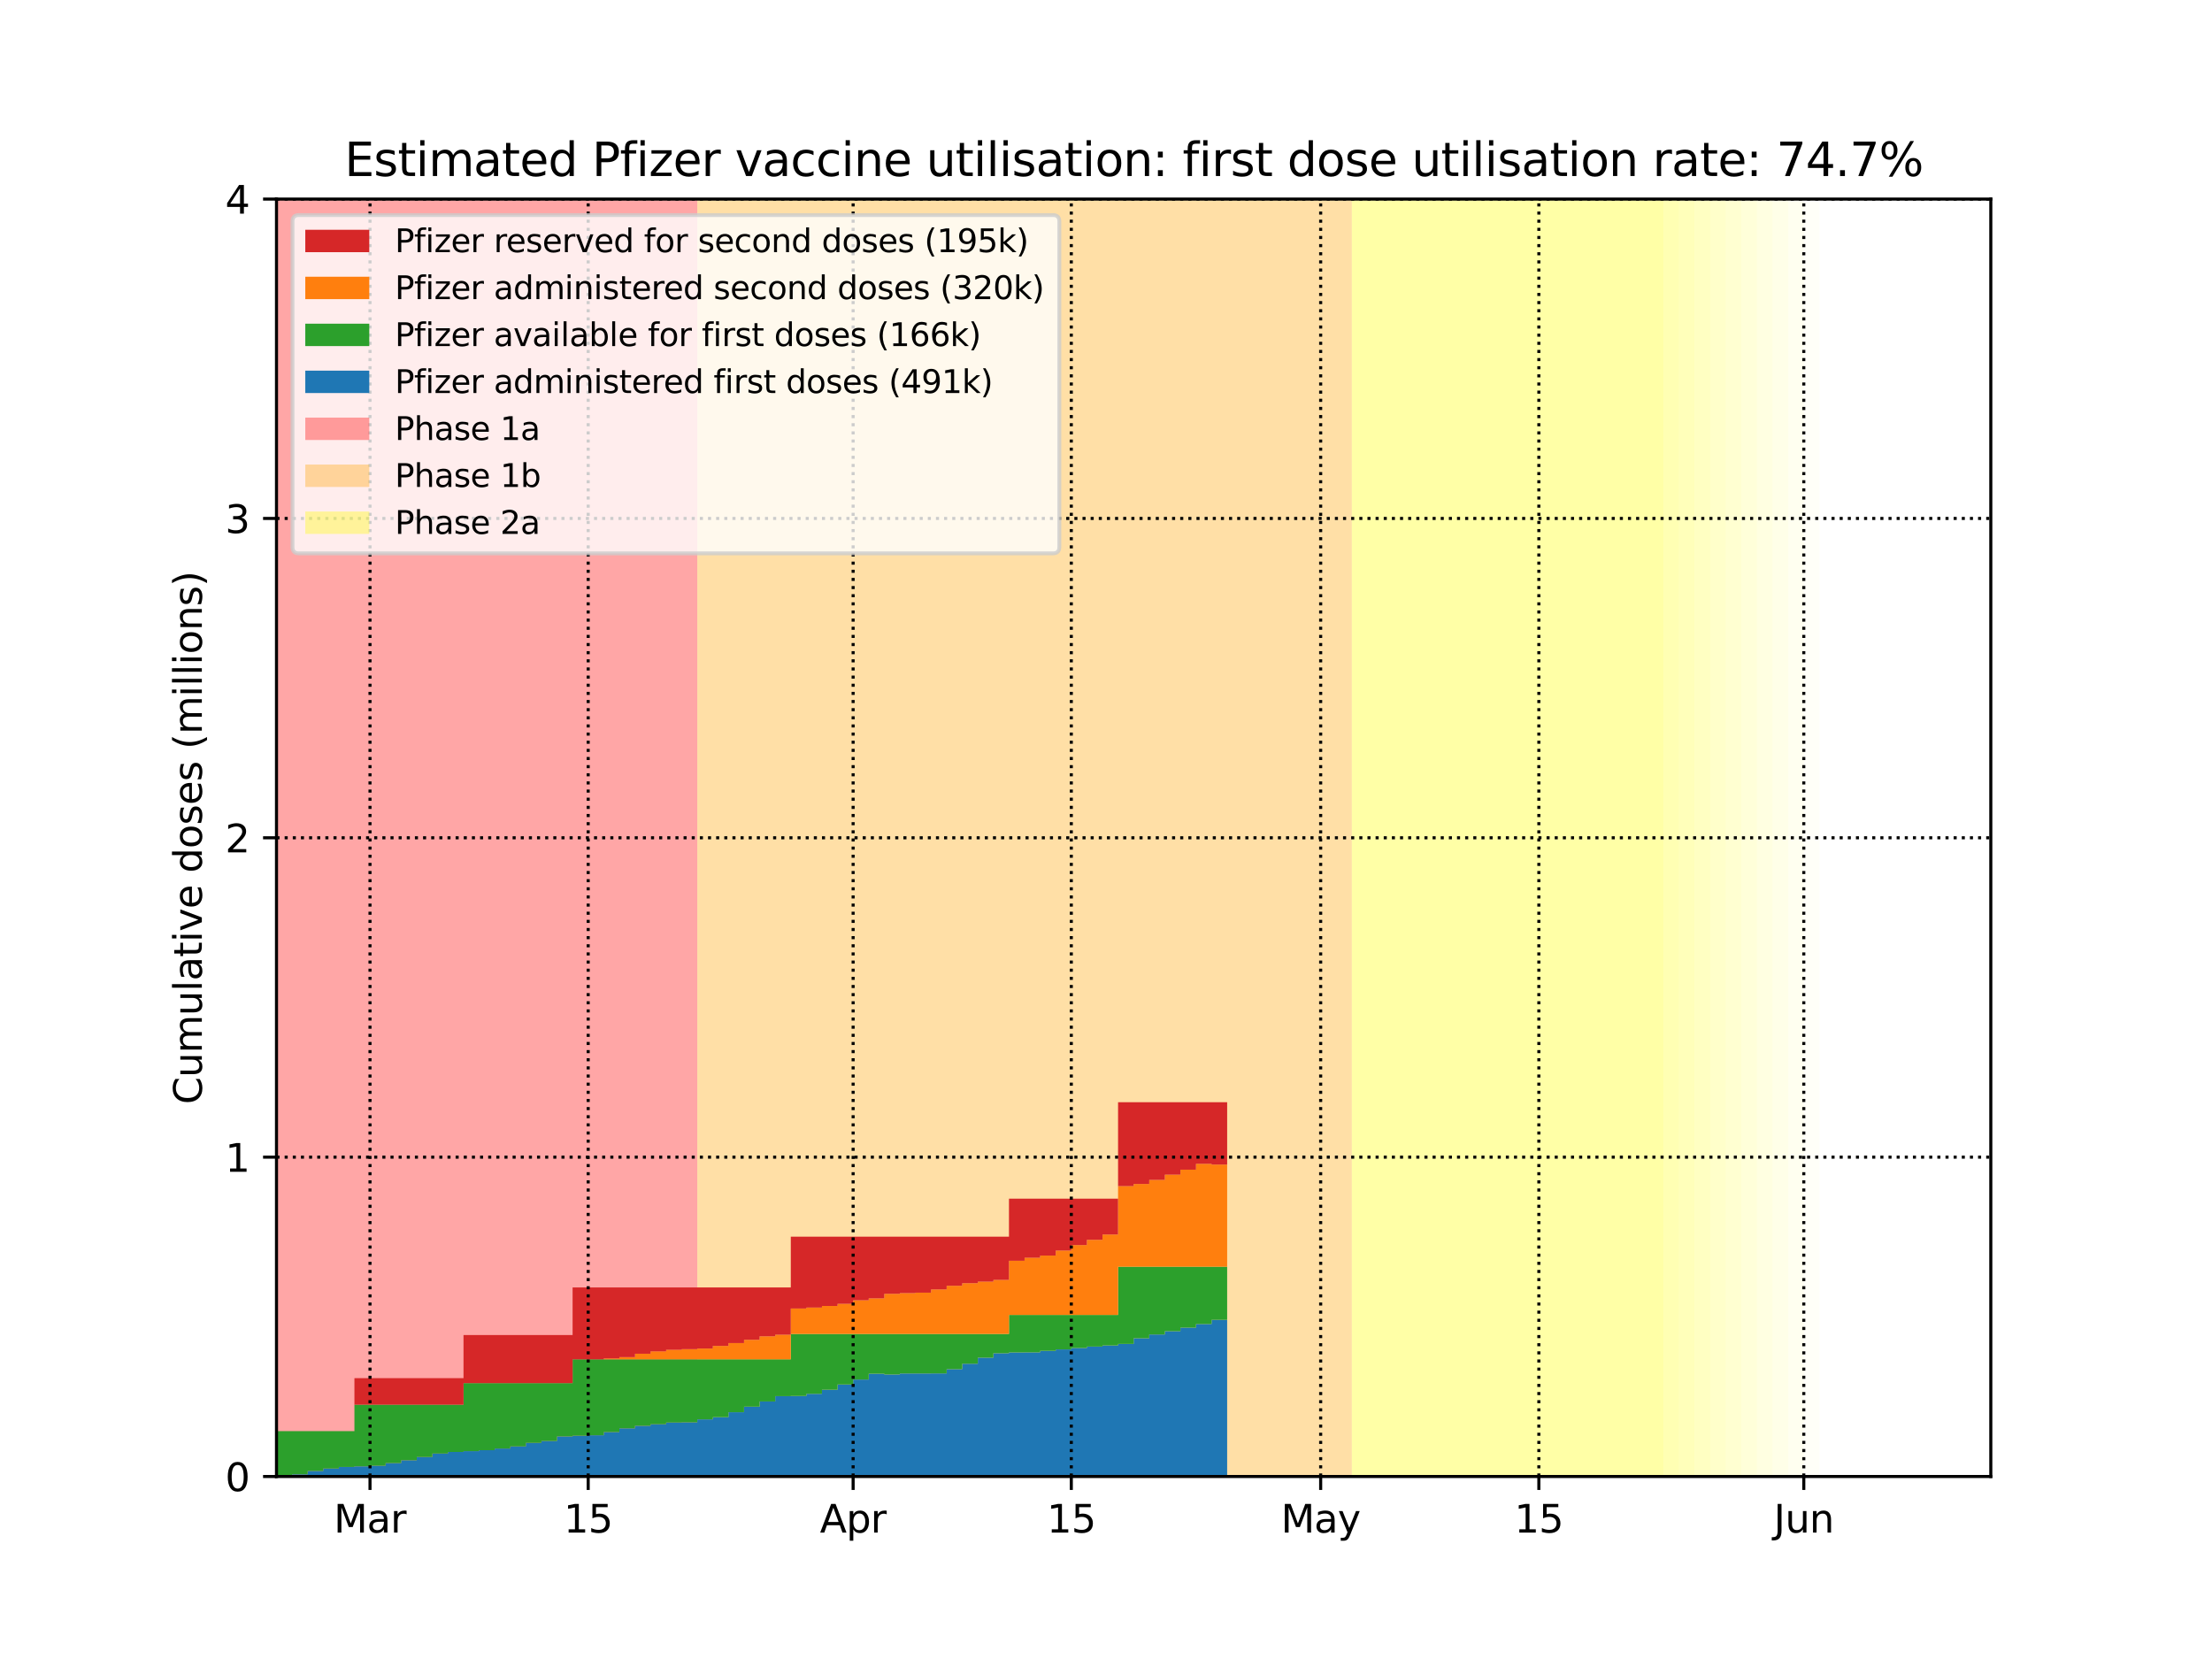 <?xml version="1.0" encoding="utf-8" standalone="no"?>
<!DOCTYPE svg PUBLIC "-//W3C//DTD SVG 1.1//EN"
  "http://www.w3.org/Graphics/SVG/1.1/DTD/svg11.dtd">
<svg height="432pt" version="1.1" viewBox="0 0 576 432" width="576pt" xmlns="http://www.w3.org/2000/svg" xmlns:xlink="http://www.w3.org/1999/xlink">
 <defs>
  <style type="text/css">*{stroke-linecap:butt;stroke-linejoin:round;}</style>
 </defs>
 <g id="figure_1">
  <g id="patch_1">
   <path d="M 0 432 
L 576 432 
L 576 0 
L 0 0 
z
" style="fill:#ffffff;"/>
  </g>
  <g id="axes_1">
   <g id="patch_2">
    <path d="M 72 384.48 
L 518.4 384.48 
L 518.4 51.84 
L 72 51.84 
z
" style="fill:#ffffff;"/>
   </g>
   <g id="PolyCollection_1">
    <defs>
     <path d="M 181.571 -47.52 
L 67.942 -47.52 
L 67.942 -380.16 
L 181.571 -380.16 
L 181.571 -380.16 
L 181.571 -47.52 
z
" id="m195038733b"/>
    </defs>
    <g clip-path="url(#p3a21cd689a)">
     <use style="fill:#ff0000;fill-opacity:0.35;" x="0" xlink:href="#m195038733b" y="432"/>
    </g>
   </g>
   <g id="PolyCollection_2">
    <defs>
     <path d="M 352.015 -47.52 
L 181.571 -47.52 
L 181.571 -380.16 
L 352.015 -380.16 
L 352.015 -380.16 
L 352.015 -47.52 
z
" id="mb17873bef6"/>
    </defs>
    <g clip-path="url(#p3a21cd689a)">
     <use style="fill:#ffa500;fill-opacity:0.35;" x="0" xlink:href="#mb17873bef6" y="432"/>
    </g>
   </g>
   <g id="PolyCollection_3">
    <defs>
     <path d="M 433.178 -47.52 
L 352.015 -47.52 
L 352.015 -380.16 
L 433.178 -380.16 
L 433.178 -380.16 
L 433.178 -47.52 
z
" id="md2cb8f8fa4"/>
    </defs>
    <g clip-path="url(#p3a21cd689a)">
     <use style="fill:#ffff00;fill-opacity:0.35;" x="0" xlink:href="#md2cb8f8fa4" y="432"/>
    </g>
   </g>
   <g id="PolyCollection_4">
    <defs>
     <path d="M 437.236 -47.52 
L 433.178 -47.52 
L 433.178 -380.16 
L 437.236 -380.16 
L 437.236 -380.16 
L 437.236 -47.52 
z
" id="m285fb4af46"/>
    </defs>
    <g clip-path="url(#p3a21cd689a)">
     <use style="fill:#ffff00;fill-opacity:0.3;" x="0" xlink:href="#m285fb4af46" y="432"/>
    </g>
   </g>
   <g id="PolyCollection_5">
    <defs>
     <path d="M 441.295 -47.52 
L 437.236 -47.52 
L 437.236 -380.16 
L 441.295 -380.16 
L 441.295 -380.16 
L 441.295 -47.52 
z
" id="m4cb8722e30"/>
    </defs>
    <g clip-path="url(#p3a21cd689a)">
     <use style="fill:#ffff00;fill-opacity:0.27;" x="0" xlink:href="#m4cb8722e30" y="432"/>
    </g>
   </g>
   <g id="PolyCollection_6">
    <defs>
     <path d="M 445.353 -47.52 
L 441.295 -47.52 
L 441.295 -380.16 
L 445.353 -380.16 
L 445.353 -380.16 
L 445.353 -47.52 
z
" id="m0131cdda64"/>
    </defs>
    <g clip-path="url(#p3a21cd689a)">
     <use style="fill:#ffff00;fill-opacity:0.24;" x="0" xlink:href="#m0131cdda64" y="432"/>
    </g>
   </g>
   <g id="PolyCollection_7">
    <defs>
     <path d="M 449.411 -47.52 
L 445.353 -47.52 
L 445.353 -380.16 
L 449.411 -380.16 
L 449.411 -380.16 
L 449.411 -47.52 
z
" id="m1c80440b0f"/>
    </defs>
    <g clip-path="url(#p3a21cd689a)">
     <use style="fill:#ffff00;fill-opacity:0.21;" x="0" xlink:href="#m1c80440b0f" y="432"/>
    </g>
   </g>
   <g id="PolyCollection_8">
    <defs>
     <path d="M 453.469 -47.52 
L 449.411 -47.52 
L 449.411 -380.16 
L 453.469 -380.16 
L 453.469 -380.16 
L 453.469 -47.52 
z
" id="m97ba62cd54"/>
    </defs>
    <g clip-path="url(#p3a21cd689a)">
     <use style="fill:#ffff00;fill-opacity:0.18;" x="0" xlink:href="#m97ba62cd54" y="432"/>
    </g>
   </g>
   <g id="PolyCollection_9">
    <defs>
     <path d="M 457.527 -47.52 
L 453.469 -47.52 
L 453.469 -380.16 
L 457.527 -380.16 
L 457.527 -380.16 
L 457.527 -47.52 
z
" id="m0e175f0263"/>
    </defs>
    <g clip-path="url(#p3a21cd689a)">
     <use style="fill:#ffff00;fill-opacity:0.15;" x="0" xlink:href="#m0e175f0263" y="432"/>
    </g>
   </g>
   <g id="PolyCollection_10">
    <defs>
     <path d="M 461.585 -47.52 
L 457.527 -47.52 
L 457.527 -380.16 
L 461.585 -380.16 
L 461.585 -380.16 
L 461.585 -47.52 
z
" id="m0b906b1fcb"/>
    </defs>
    <g clip-path="url(#p3a21cd689a)">
     <use style="fill:#ffff00;fill-opacity:0.12;" x="0" xlink:href="#m0b906b1fcb" y="432"/>
    </g>
   </g>
   <g id="PolyCollection_11">
    <defs>
     <path d="M 465.644 -47.52 
L 461.585 -47.52 
L 461.585 -380.16 
L 465.644 -380.16 
L 465.644 -380.16 
L 465.644 -47.52 
z
" id="m659fe2de6d"/>
    </defs>
    <g clip-path="url(#p3a21cd689a)">
     <use style="fill:#ffff00;fill-opacity:0.09;" x="0" xlink:href="#m659fe2de6d" y="432"/>
    </g>
   </g>
   <g id="PolyCollection_12">
    <defs>
     <path d="M 469.702 -47.52 
L 465.644 -47.52 
L 465.644 -380.16 
L 469.702 -380.16 
L 469.702 -380.16 
L 469.702 -47.52 
z
" id="ma25124741e"/>
    </defs>
    <g clip-path="url(#p3a21cd689a)">
     <use style="fill:#ffff00;fill-opacity:0.06;" x="0" xlink:href="#ma25124741e" y="432"/>
    </g>
   </g>
   <g id="PolyCollection_13">
    <defs>
     <path d="M 473.76 -47.52 
L 469.702 -47.52 
L 469.702 -380.16 
L 473.76 -380.16 
L 473.76 -380.16 
L 473.76 -47.52 
z
" id="mc30e1868c8"/>
    </defs>
    <g clip-path="url(#p3a21cd689a)">
     <use style="fill:#ffff00;fill-opacity:0.03;" x="0" xlink:href="#mc30e1868c8" y="432"/>
    </g>
   </g>
   <g id="PolyCollection_14">
    <defs>
     <path d="M 72 -47.522 
L 72 -47.52 
L 72 -47.52 
L 76.058 -47.52 
L 76.058 -47.52 
L 80.116 -47.52 
L 80.116 -47.52 
L 84.175 -47.52 
L 84.175 -47.52 
L 88.233 -47.52 
L 88.233 -47.52 
L 92.291 -47.52 
L 92.291 -47.52 
L 96.349 -47.52 
L 96.349 -47.52 
L 100.407 -47.52 
L 100.407 -47.52 
L 104.465 -47.52 
L 104.465 -47.52 
L 108.524 -47.52 
L 108.524 -47.52 
L 112.582 -47.52 
L 112.582 -47.52 
L 116.64 -47.52 
L 116.64 -47.52 
L 120.698 -47.52 
L 120.698 -47.52 
L 124.756 -47.52 
L 124.756 -47.52 
L 128.815 -47.52 
L 128.815 -47.52 
L 132.873 -47.52 
L 132.873 -47.52 
L 136.931 -47.52 
L 136.931 -47.52 
L 140.989 -47.52 
L 140.989 -47.52 
L 145.047 -47.52 
L 145.047 -47.52 
L 149.105 -47.52 
L 149.105 -47.52 
L 153.164 -47.52 
L 153.164 -47.52 
L 157.222 -47.52 
L 157.222 -47.52 
L 161.28 -47.52 
L 161.28 -47.52 
L 165.338 -47.52 
L 165.338 -47.52 
L 169.396 -47.52 
L 169.396 -47.52 
L 173.455 -47.52 
L 173.455 -47.52 
L 177.513 -47.52 
L 177.513 -47.52 
L 181.571 -47.52 
L 181.571 -47.52 
L 185.629 -47.52 
L 185.629 -47.52 
L 189.687 -47.52 
L 189.687 -47.52 
L 193.745 -47.52 
L 193.745 -47.52 
L 197.804 -47.52 
L 197.804 -47.52 
L 201.862 -47.52 
L 201.862 -47.52 
L 205.92 -47.52 
L 205.92 -47.52 
L 209.978 -47.52 
L 209.978 -47.52 
L 214.036 -47.52 
L 214.036 -47.52 
L 218.095 -47.52 
L 218.095 -47.52 
L 222.153 -47.52 
L 222.153 -47.52 
L 226.211 -47.52 
L 226.211 -47.52 
L 230.269 -47.52 
L 230.269 -47.52 
L 234.327 -47.52 
L 234.327 -47.52 
L 238.385 -47.52 
L 238.385 -47.52 
L 242.444 -47.52 
L 242.444 -47.52 
L 246.502 -47.52 
L 246.502 -47.52 
L 250.56 -47.52 
L 250.56 -47.52 
L 254.618 -47.52 
L 254.618 -47.52 
L 258.676 -47.52 
L 258.676 -47.52 
L 262.735 -47.52 
L 262.735 -47.52 
L 266.793 -47.52 
L 266.793 -47.52 
L 270.851 -47.52 
L 270.851 -47.52 
L 274.909 -47.52 
L 274.909 -47.52 
L 278.967 -47.52 
L 278.967 -47.52 
L 283.025 -47.52 
L 283.025 -47.52 
L 287.084 -47.52 
L 287.084 -47.52 
L 291.142 -47.52 
L 291.142 -47.52 
L 295.2 -47.52 
L 295.2 -47.52 
L 299.258 -47.52 
L 299.258 -47.52 
L 303.316 -47.52 
L 303.316 -47.52 
L 307.375 -47.52 
L 307.375 -47.52 
L 311.433 -47.52 
L 311.433 -47.52 
L 315.491 -47.52 
L 315.491 -47.52 
L 319.549 -47.52 
L 319.549 -88.323 
L 319.549 -88.323 
L 315.491 -88.323 
L 315.491 -87.231 
L 311.433 -87.231 
L 311.433 -86.298 
L 307.375 -86.298 
L 307.375 -85.372 
L 303.316 -85.372 
L 303.316 -84.504 
L 299.258 -84.504 
L 299.258 -83.533 
L 295.2 -83.533 
L 295.2 -82.046 
L 291.142 -82.046 
L 291.142 -81.656 
L 287.084 -81.656 
L 287.084 -81.356 
L 283.025 -81.356 
L 283.025 -80.999 
L 278.967 -80.999 
L 278.967 -80.625 
L 274.909 -80.625 
L 274.909 -80.261 
L 270.851 -80.261 
L 270.851 -79.864 
L 266.793 -79.864 
L 266.793 -79.845 
L 262.735 -79.845 
L 262.735 -79.627 
L 258.676 -79.627 
L 258.676 -78.47 
L 254.618 -78.47 
L 254.618 -76.887 
L 250.56 -76.887 
L 250.56 -75.484 
L 246.502 -75.484 
L 246.502 -74.37 
L 242.444 -74.37 
L 242.444 -74.356 
L 238.385 -74.356 
L 238.385 -74.364 
L 234.327 -74.364 
L 234.327 -74.104 
L 230.269 -74.104 
L 230.269 -74.299 
L 226.211 -74.299 
L 226.211 -72.782 
L 222.153 -72.782 
L 222.153 -71.48 
L 218.095 -71.48 
L 218.095 -70.111 
L 214.036 -70.111 
L 214.036 -69.061 
L 209.978 -69.061 
L 209.978 -68.496 
L 205.92 -68.496 
L 205.92 -68.445 
L 201.862 -68.445 
L 201.862 -67.069 
L 197.804 -67.069 
L 197.804 -65.704 
L 193.745 -65.704 
L 193.745 -64.27 
L 189.687 -64.27 
L 189.687 -62.975 
L 185.629 -62.975 
L 185.629 -62.403 
L 181.571 -62.403 
L 181.571 -61.623 
L 177.513 -61.623 
L 177.513 -61.58 
L 173.455 -61.58 
L 173.455 -61.127 
L 169.396 -61.127 
L 169.396 -60.723 
L 165.338 -60.723 
L 165.338 -60.054 
L 161.28 -60.054 
L 161.28 -59.094 
L 157.222 -59.094 
L 157.222 -58.264 
L 153.164 -58.264 
L 153.164 -58.14 
L 149.105 -58.14 
L 149.105 -57.957 
L 145.047 -57.957 
L 145.047 -56.77 
L 140.989 -56.77 
L 140.989 -56.275 
L 136.931 -56.275 
L 136.931 -55.353 
L 132.873 -55.353 
L 132.873 -54.799 
L 128.815 -54.799 
L 128.815 -54.381 
L 124.756 -54.381 
L 124.756 -54.134 
L 120.698 -54.134 
L 120.698 -53.918 
L 116.64 -53.918 
L 116.64 -53.496 
L 112.582 -53.496 
L 112.582 -52.593 
L 108.524 -52.593 
L 108.524 -51.748 
L 104.465 -51.748 
L 104.465 -51.005 
L 100.407 -51.005 
L 100.407 -50.323 
L 96.349 -50.323 
L 96.349 -50.172 
L 92.291 -50.172 
L 92.291 -50.015 
L 88.233 -50.015 
L 88.233 -49.599 
L 84.175 -49.599 
L 84.175 -48.975 
L 80.116 -48.975 
L 80.116 -48.094 
L 76.058 -48.094 
L 76.058 -47.759 
L 72 -47.759 
L 72 -47.522 
z
" id="mc3aa0bd65e"/>
    </defs>
    <g clip-path="url(#p3a21cd689a)">
     <use style="fill:#1f77b4;" x="0" xlink:href="#mc3aa0bd65e" y="432"/>
    </g>
   </g>
   <g id="PolyCollection_15">
    <defs>
     <path d="M 72 -59.329 
L 72 -47.522 
L 72 -47.759 
L 76.058 -47.759 
L 76.058 -48.094 
L 80.116 -48.094 
L 80.116 -48.975 
L 84.175 -48.975 
L 84.175 -49.599 
L 88.233 -49.599 
L 88.233 -50.015 
L 92.291 -50.015 
L 92.291 -50.172 
L 96.349 -50.172 
L 96.349 -50.323 
L 100.407 -50.323 
L 100.407 -51.005 
L 104.465 -51.005 
L 104.465 -51.748 
L 108.524 -51.748 
L 108.524 -52.593 
L 112.582 -52.593 
L 112.582 -53.496 
L 116.64 -53.496 
L 116.64 -53.918 
L 120.698 -53.918 
L 120.698 -54.134 
L 124.756 -54.134 
L 124.756 -54.381 
L 128.815 -54.381 
L 128.815 -54.799 
L 132.873 -54.799 
L 132.873 -55.353 
L 136.931 -55.353 
L 136.931 -56.275 
L 140.989 -56.275 
L 140.989 -56.77 
L 145.047 -56.77 
L 145.047 -57.957 
L 149.105 -57.957 
L 149.105 -58.14 
L 153.164 -58.14 
L 153.164 -58.264 
L 157.222 -58.264 
L 157.222 -59.094 
L 161.28 -59.094 
L 161.28 -60.054 
L 165.338 -60.054 
L 165.338 -60.723 
L 169.396 -60.723 
L 169.396 -61.127 
L 173.455 -61.127 
L 173.455 -61.58 
L 177.513 -61.58 
L 177.513 -61.623 
L 181.571 -61.623 
L 181.571 -62.403 
L 185.629 -62.403 
L 185.629 -62.975 
L 189.687 -62.975 
L 189.687 -64.27 
L 193.745 -64.27 
L 193.745 -65.704 
L 197.804 -65.704 
L 197.804 -67.069 
L 201.862 -67.069 
L 201.862 -68.445 
L 205.92 -68.445 
L 205.92 -68.496 
L 209.978 -68.496 
L 209.978 -69.061 
L 214.036 -69.061 
L 214.036 -70.111 
L 218.095 -70.111 
L 218.095 -71.48 
L 222.153 -71.48 
L 222.153 -72.782 
L 226.211 -72.782 
L 226.211 -74.299 
L 230.269 -74.299 
L 230.269 -74.104 
L 234.327 -74.104 
L 234.327 -74.364 
L 238.385 -74.364 
L 238.385 -74.356 
L 242.444 -74.356 
L 242.444 -74.37 
L 246.502 -74.37 
L 246.502 -75.484 
L 250.56 -75.484 
L 250.56 -76.887 
L 254.618 -76.887 
L 254.618 -78.47 
L 258.676 -78.47 
L 258.676 -79.627 
L 262.735 -79.627 
L 262.735 -79.845 
L 266.793 -79.845 
L 266.793 -79.864 
L 270.851 -79.864 
L 270.851 -80.261 
L 274.909 -80.261 
L 274.909 -80.625 
L 278.967 -80.625 
L 278.967 -80.999 
L 283.025 -80.999 
L 283.025 -81.356 
L 287.084 -81.356 
L 287.084 -81.656 
L 291.142 -81.656 
L 291.142 -82.046 
L 295.2 -82.046 
L 295.2 -83.533 
L 299.258 -83.533 
L 299.258 -84.504 
L 303.316 -84.504 
L 303.316 -85.372 
L 307.375 -85.372 
L 307.375 -86.298 
L 311.433 -86.298 
L 311.433 -87.231 
L 315.491 -87.231 
L 315.491 -88.323 
L 319.549 -88.323 
L 319.549 -102.156 
L 319.549 -102.156 
L 315.491 -102.156 
L 315.491 -102.156 
L 311.433 -102.156 
L 311.433 -102.156 
L 307.375 -102.156 
L 307.375 -102.156 
L 303.316 -102.156 
L 303.316 -102.156 
L 299.258 -102.156 
L 299.258 -102.156 
L 295.2 -102.156 
L 295.2 -102.156 
L 291.142 -102.156 
L 291.142 -89.599 
L 287.084 -89.599 
L 287.084 -89.599 
L 283.025 -89.599 
L 283.025 -89.599 
L 278.967 -89.599 
L 278.967 -89.599 
L 274.909 -89.599 
L 274.909 -89.599 
L 270.851 -89.599 
L 270.851 -89.599 
L 266.793 -89.599 
L 266.793 -89.599 
L 262.735 -89.599 
L 262.735 -84.651 
L 258.676 -84.651 
L 258.676 -84.651 
L 254.618 -84.651 
L 254.618 -84.651 
L 250.56 -84.651 
L 250.56 -84.651 
L 246.502 -84.651 
L 246.502 -84.651 
L 242.444 -84.651 
L 242.444 -84.651 
L 238.385 -84.651 
L 238.385 -84.651 
L 234.327 -84.651 
L 234.327 -84.651 
L 230.269 -84.651 
L 230.269 -84.651 
L 226.211 -84.651 
L 226.211 -84.651 
L 222.153 -84.651 
L 222.153 -84.651 
L 218.095 -84.651 
L 218.095 -84.651 
L 214.036 -84.651 
L 214.036 -84.651 
L 209.978 -84.651 
L 209.978 -84.651 
L 205.92 -84.651 
L 205.92 -78.04 
L 201.862 -78.04 
L 201.862 -78.04 
L 197.804 -78.04 
L 197.804 -78.04 
L 193.745 -78.04 
L 193.745 -78.04 
L 189.687 -78.04 
L 189.687 -78.04 
L 185.629 -78.04 
L 185.629 -78.04 
L 181.571 -78.04 
L 181.571 -78.04 
L 177.513 -78.04 
L 177.513 -78.04 
L 173.455 -78.04 
L 173.455 -78.04 
L 169.396 -78.04 
L 169.396 -78.04 
L 165.338 -78.04 
L 165.338 -78.04 
L 161.28 -78.04 
L 161.28 -78.04 
L 157.222 -78.04 
L 157.222 -78.04 
L 153.164 -78.04 
L 153.164 -78.04 
L 149.105 -78.04 
L 149.105 -71.844 
L 145.047 -71.844 
L 145.047 -71.844 
L 140.989 -71.844 
L 140.989 -71.844 
L 136.931 -71.844 
L 136.931 -71.844 
L 132.873 -71.844 
L 132.873 -71.844 
L 128.815 -71.844 
L 128.815 -71.844 
L 124.756 -71.844 
L 124.756 -71.844 
L 120.698 -71.844 
L 120.698 -66.231 
L 116.64 -66.231 
L 116.64 -66.231 
L 112.582 -66.231 
L 112.582 -66.231 
L 108.524 -66.231 
L 108.524 -66.231 
L 104.465 -66.231 
L 104.465 -66.231 
L 100.407 -66.231 
L 100.407 -66.231 
L 96.349 -66.231 
L 96.349 -66.231 
L 92.291 -66.231 
L 92.291 -59.329 
L 88.233 -59.329 
L 88.233 -59.329 
L 84.175 -59.329 
L 84.175 -59.329 
L 80.116 -59.329 
L 80.116 -59.329 
L 76.058 -59.329 
L 76.058 -59.329 
L 72 -59.329 
L 72 -59.329 
z
" id="mae354d7b80"/>
    </defs>
    <g clip-path="url(#p3a21cd689a)">
     <use style="fill:#2ca02c;" x="0" xlink:href="#mae354d7b80" y="432"/>
    </g>
   </g>
   <g id="PolyCollection_16">
    <defs>
     <path d="M 72 -59.329 
L 72 -59.329 
L 72 -59.329 
L 76.058 -59.329 
L 76.058 -59.329 
L 80.116 -59.329 
L 80.116 -59.329 
L 84.175 -59.329 
L 84.175 -59.329 
L 88.233 -59.329 
L 88.233 -59.329 
L 92.291 -59.329 
L 92.291 -66.231 
L 96.349 -66.231 
L 96.349 -66.231 
L 100.407 -66.231 
L 100.407 -66.231 
L 104.465 -66.231 
L 104.465 -66.231 
L 108.524 -66.231 
L 108.524 -66.231 
L 112.582 -66.231 
L 112.582 -66.231 
L 116.64 -66.231 
L 116.64 -66.231 
L 120.698 -66.231 
L 120.698 -71.844 
L 124.756 -71.844 
L 124.756 -71.844 
L 128.815 -71.844 
L 128.815 -71.844 
L 132.873 -71.844 
L 132.873 -71.844 
L 136.931 -71.844 
L 136.931 -71.844 
L 140.989 -71.844 
L 140.989 -71.844 
L 145.047 -71.844 
L 145.047 -71.844 
L 149.105 -71.844 
L 149.105 -78.04 
L 153.164 -78.04 
L 153.164 -78.04 
L 157.222 -78.04 
L 157.222 -78.04 
L 161.28 -78.04 
L 161.28 -78.04 
L 165.338 -78.04 
L 165.338 -78.04 
L 169.396 -78.04 
L 169.396 -78.04 
L 173.455 -78.04 
L 173.455 -78.04 
L 177.513 -78.04 
L 177.513 -78.04 
L 181.571 -78.04 
L 181.571 -78.04 
L 185.629 -78.04 
L 185.629 -78.04 
L 189.687 -78.04 
L 189.687 -78.04 
L 193.745 -78.04 
L 193.745 -78.04 
L 197.804 -78.04 
L 197.804 -78.04 
L 201.862 -78.04 
L 201.862 -78.04 
L 205.92 -78.04 
L 205.92 -84.651 
L 209.978 -84.651 
L 209.978 -84.651 
L 214.036 -84.651 
L 214.036 -84.651 
L 218.095 -84.651 
L 218.095 -84.651 
L 222.153 -84.651 
L 222.153 -84.651 
L 226.211 -84.651 
L 226.211 -84.651 
L 230.269 -84.651 
L 230.269 -84.651 
L 234.327 -84.651 
L 234.327 -84.651 
L 238.385 -84.651 
L 238.385 -84.651 
L 242.444 -84.651 
L 242.444 -84.651 
L 246.502 -84.651 
L 246.502 -84.651 
L 250.56 -84.651 
L 250.56 -84.651 
L 254.618 -84.651 
L 254.618 -84.651 
L 258.676 -84.651 
L 258.676 -84.651 
L 262.735 -84.651 
L 262.735 -89.599 
L 266.793 -89.599 
L 266.793 -89.599 
L 270.851 -89.599 
L 270.851 -89.599 
L 274.909 -89.599 
L 274.909 -89.599 
L 278.967 -89.599 
L 278.967 -89.599 
L 283.025 -89.599 
L 283.025 -89.599 
L 287.084 -89.599 
L 287.084 -89.599 
L 291.142 -89.599 
L 291.142 -102.156 
L 295.2 -102.156 
L 295.2 -102.156 
L 299.258 -102.156 
L 299.258 -102.156 
L 303.316 -102.156 
L 303.316 -102.156 
L 307.375 -102.156 
L 307.375 -102.156 
L 311.433 -102.156 
L 311.433 -102.156 
L 315.491 -102.156 
L 315.491 -102.156 
L 319.549 -102.156 
L 319.549 -128.74 
L 319.549 -128.74 
L 315.491 -128.74 
L 315.491 -128.936 
L 311.433 -128.936 
L 311.433 -127.418 
L 307.375 -127.418 
L 307.375 -126.116 
L 303.316 -126.116 
L 303.316 -124.747 
L 299.258 -124.747 
L 299.258 -123.697 
L 295.2 -123.697 
L 295.2 -123.132 
L 291.142 -123.132 
L 291.142 -110.524 
L 287.084 -110.524 
L 287.084 -109.148 
L 283.025 -109.148 
L 283.025 -107.783 
L 278.967 -107.783 
L 278.967 -106.349 
L 274.909 -106.349 
L 274.909 -105.054 
L 270.851 -105.054 
L 270.851 -104.482 
L 266.793 -104.482 
L 266.793 -103.702 
L 262.735 -103.702 
L 262.735 -98.711 
L 258.676 -98.711 
L 258.676 -98.258 
L 254.618 -98.258 
L 254.618 -97.853 
L 250.56 -97.853 
L 250.56 -97.185 
L 246.502 -97.185 
L 246.502 -96.225 
L 242.444 -96.225 
L 242.444 -95.395 
L 238.385 -95.395 
L 238.385 -95.271 
L 234.327 -95.271 
L 234.327 -95.088 
L 230.269 -95.088 
L 230.269 -93.901 
L 226.211 -93.901 
L 226.211 -93.406 
L 222.153 -93.406 
L 222.153 -92.484 
L 218.095 -92.484 
L 218.095 -91.93 
L 214.036 -91.93 
L 214.036 -91.512 
L 209.978 -91.512 
L 209.978 -91.265 
L 205.92 -91.265 
L 205.92 -84.438 
L 201.862 -84.438 
L 201.862 -84.016 
L 197.804 -84.016 
L 197.804 -83.113 
L 193.745 -83.113 
L 193.745 -82.268 
L 189.687 -82.268 
L 189.687 -81.525 
L 185.629 -81.525 
L 185.629 -80.842 
L 181.571 -80.842 
L 181.571 -80.692 
L 177.513 -80.692 
L 177.513 -80.535 
L 173.455 -80.535 
L 173.455 -80.119 
L 169.396 -80.119 
L 169.396 -79.495 
L 165.338 -79.495 
L 165.338 -78.614 
L 161.28 -78.614 
L 161.28 -78.279 
L 157.222 -78.279 
L 157.222 -78.041 
L 153.164 -78.041 
L 153.164 -78.04 
L 149.105 -78.04 
L 149.105 -71.844 
L 145.047 -71.844 
L 145.047 -71.844 
L 140.989 -71.844 
L 140.989 -71.844 
L 136.931 -71.844 
L 136.931 -71.844 
L 132.873 -71.844 
L 132.873 -71.844 
L 128.815 -71.844 
L 128.815 -71.844 
L 124.756 -71.844 
L 124.756 -71.844 
L 120.698 -71.844 
L 120.698 -66.231 
L 116.64 -66.231 
L 116.64 -66.231 
L 112.582 -66.231 
L 112.582 -66.231 
L 108.524 -66.231 
L 108.524 -66.231 
L 104.465 -66.231 
L 104.465 -66.231 
L 100.407 -66.231 
L 100.407 -66.231 
L 96.349 -66.231 
L 96.349 -66.231 
L 92.291 -66.231 
L 92.291 -59.329 
L 88.233 -59.329 
L 88.233 -59.329 
L 84.175 -59.329 
L 84.175 -59.329 
L 80.116 -59.329 
L 80.116 -59.329 
L 76.058 -59.329 
L 76.058 -59.329 
L 72 -59.329 
L 72 -59.329 
z
" id="m5c6244172f"/>
    </defs>
    <g clip-path="url(#p3a21cd689a)">
     <use style="fill:#ff7f0e;" x="0" xlink:href="#m5c6244172f" y="432"/>
    </g>
   </g>
   <g id="PolyCollection_17">
    <defs>
     <path d="M 72 -59.329 
L 72 -59.329 
L 72 -59.329 
L 76.058 -59.329 
L 76.058 -59.329 
L 80.116 -59.329 
L 80.116 -59.329 
L 84.175 -59.329 
L 84.175 -59.329 
L 88.233 -59.329 
L 88.233 -59.329 
L 92.291 -59.329 
L 92.291 -66.231 
L 96.349 -66.231 
L 96.349 -66.231 
L 100.407 -66.231 
L 100.407 -66.231 
L 104.465 -66.231 
L 104.465 -66.231 
L 108.524 -66.231 
L 108.524 -66.231 
L 112.582 -66.231 
L 112.582 -66.231 
L 116.64 -66.231 
L 116.64 -66.231 
L 120.698 -66.231 
L 120.698 -71.844 
L 124.756 -71.844 
L 124.756 -71.844 
L 128.815 -71.844 
L 128.815 -71.844 
L 132.873 -71.844 
L 132.873 -71.844 
L 136.931 -71.844 
L 136.931 -71.844 
L 140.989 -71.844 
L 140.989 -71.844 
L 145.047 -71.844 
L 145.047 -71.844 
L 149.105 -71.844 
L 149.105 -78.04 
L 153.164 -78.04 
L 153.164 -78.041 
L 157.222 -78.041 
L 157.222 -78.279 
L 161.28 -78.279 
L 161.28 -78.614 
L 165.338 -78.614 
L 165.338 -79.495 
L 169.396 -79.495 
L 169.396 -80.119 
L 173.455 -80.119 
L 173.455 -80.535 
L 177.513 -80.535 
L 177.513 -80.692 
L 181.571 -80.692 
L 181.571 -80.842 
L 185.629 -80.842 
L 185.629 -81.525 
L 189.687 -81.525 
L 189.687 -82.268 
L 193.745 -82.268 
L 193.745 -83.113 
L 197.804 -83.113 
L 197.804 -84.016 
L 201.862 -84.016 
L 201.862 -84.438 
L 205.92 -84.438 
L 205.92 -91.265 
L 209.978 -91.265 
L 209.978 -91.512 
L 214.036 -91.512 
L 214.036 -91.93 
L 218.095 -91.93 
L 218.095 -92.484 
L 222.153 -92.484 
L 222.153 -93.406 
L 226.211 -93.406 
L 226.211 -93.901 
L 230.269 -93.901 
L 230.269 -95.088 
L 234.327 -95.088 
L 234.327 -95.271 
L 238.385 -95.271 
L 238.385 -95.395 
L 242.444 -95.395 
L 242.444 -96.225 
L 246.502 -96.225 
L 246.502 -97.185 
L 250.56 -97.185 
L 250.56 -97.853 
L 254.618 -97.853 
L 254.618 -98.258 
L 258.676 -98.258 
L 258.676 -98.711 
L 262.735 -98.711 
L 262.735 -103.702 
L 266.793 -103.702 
L 266.793 -104.482 
L 270.851 -104.482 
L 270.851 -105.054 
L 274.909 -105.054 
L 274.909 -106.349 
L 278.967 -106.349 
L 278.967 -107.783 
L 283.025 -107.783 
L 283.025 -109.148 
L 287.084 -109.148 
L 287.084 -110.524 
L 291.142 -110.524 
L 291.142 -123.132 
L 295.2 -123.132 
L 295.2 -123.697 
L 299.258 -123.697 
L 299.258 -124.747 
L 303.316 -124.747 
L 303.316 -126.116 
L 307.375 -126.116 
L 307.375 -127.418 
L 311.433 -127.418 
L 311.433 -128.936 
L 315.491 -128.936 
L 315.491 -128.74 
L 319.549 -128.74 
L 319.549 -144.984 
L 319.549 -144.984 
L 315.491 -144.984 
L 315.491 -144.984 
L 311.433 -144.984 
L 311.433 -144.984 
L 307.375 -144.984 
L 307.375 -144.984 
L 303.316 -144.984 
L 303.316 -144.984 
L 299.258 -144.984 
L 299.258 -144.984 
L 295.2 -144.984 
L 295.2 -144.984 
L 291.142 -144.984 
L 291.142 -119.869 
L 287.084 -119.869 
L 287.084 -119.869 
L 283.025 -119.869 
L 283.025 -119.869 
L 278.967 -119.869 
L 278.967 -119.869 
L 274.909 -119.869 
L 274.909 -119.869 
L 270.851 -119.869 
L 270.851 -119.869 
L 266.793 -119.869 
L 266.793 -119.869 
L 262.735 -119.869 
L 262.735 -109.973 
L 258.676 -109.973 
L 258.676 -109.973 
L 254.618 -109.973 
L 254.618 -109.973 
L 250.56 -109.973 
L 250.56 -109.973 
L 246.502 -109.973 
L 246.502 -109.973 
L 242.444 -109.973 
L 242.444 -109.973 
L 238.385 -109.973 
L 238.385 -109.973 
L 234.327 -109.973 
L 234.327 -109.973 
L 230.269 -109.973 
L 230.269 -109.973 
L 226.211 -109.973 
L 226.211 -109.973 
L 222.153 -109.973 
L 222.153 -109.973 
L 218.095 -109.973 
L 218.095 -109.973 
L 214.036 -109.973 
L 214.036 -109.973 
L 209.978 -109.973 
L 209.978 -109.973 
L 205.92 -109.973 
L 205.92 -96.751 
L 201.862 -96.751 
L 201.862 -96.751 
L 197.804 -96.751 
L 197.804 -96.751 
L 193.745 -96.751 
L 193.745 -96.751 
L 189.687 -96.751 
L 189.687 -96.751 
L 185.629 -96.751 
L 185.629 -96.751 
L 181.571 -96.751 
L 181.571 -96.751 
L 177.513 -96.751 
L 177.513 -96.751 
L 173.455 -96.751 
L 173.455 -96.751 
L 169.396 -96.751 
L 169.396 -96.751 
L 165.338 -96.751 
L 165.338 -96.751 
L 161.28 -96.751 
L 161.28 -96.751 
L 157.222 -96.751 
L 157.222 -96.751 
L 153.164 -96.751 
L 153.164 -96.751 
L 149.105 -96.751 
L 149.105 -84.36 
L 145.047 -84.36 
L 145.047 -84.36 
L 140.989 -84.36 
L 140.989 -84.36 
L 136.931 -84.36 
L 136.931 -84.36 
L 132.873 -84.36 
L 132.873 -84.36 
L 128.815 -84.36 
L 128.815 -84.36 
L 124.756 -84.36 
L 124.756 -84.36 
L 120.698 -84.36 
L 120.698 -73.133 
L 116.64 -73.133 
L 116.64 -73.133 
L 112.582 -73.133 
L 112.582 -73.133 
L 108.524 -73.133 
L 108.524 -73.133 
L 104.465 -73.133 
L 104.465 -73.133 
L 100.407 -73.133 
L 100.407 -73.133 
L 96.349 -73.133 
L 96.349 -73.133 
L 92.291 -73.133 
L 92.291 -59.329 
L 88.233 -59.329 
L 88.233 -59.329 
L 84.175 -59.329 
L 84.175 -59.329 
L 80.116 -59.329 
L 80.116 -59.329 
L 76.058 -59.329 
L 76.058 -59.329 
L 72 -59.329 
L 72 -59.329 
z
" id="m3452c982df"/>
    </defs>
    <g clip-path="url(#p3a21cd689a)">
     <use style="fill:#d62728;" x="0" xlink:href="#m3452c982df" y="432"/>
    </g>
   </g>
   <g id="matplotlib.axis_1">
    <g id="xtick_1">
     <g id="line2d_1">
      <path clip-path="url(#p3a21cd689a)" d="M 96.349 384.48 
L 96.349 51.84 
" style="fill:none;stroke:#000000;stroke-dasharray:0.8,1.32;stroke-dashoffset:0;stroke-width:0.8;"/>
     </g>
     <g id="line2d_2">
      <defs>
       <path d="M 0 0 
L 0 3.5 
" id="m0e040168ea" style="stroke:#000000;stroke-width:0.8;"/>
      </defs>
      <g>
       <use style="stroke:#000000;stroke-width:0.8;" x="96.349" xlink:href="#m0e040168ea" y="384.48"/>
      </g>
     </g>
     <g id="text_1">
      <!-- Mar -->
      <g transform="translate(86.915 399.078)scale(0.1 -0.1)">
       <defs>
        <path d="M 628 4666 
L 1569 4666 
L 2759 1491 
L 3956 4666 
L 4897 4666 
L 4897 0 
L 4281 0 
L 4281 4097 
L 3078 897 
L 2444 897 
L 1241 4097 
L 1241 0 
L 628 0 
L 628 4666 
z
" id="DejaVuSans-4d" transform="scale(0.016)"/>
        <path d="M 2194 1759 
Q 1497 1759 1228 1600 
Q 959 1441 959 1056 
Q 959 750 1161 570 
Q 1363 391 1709 391 
Q 2188 391 2477 730 
Q 2766 1069 2766 1631 
L 2766 1759 
L 2194 1759 
z
M 3341 1997 
L 3341 0 
L 2766 0 
L 2766 531 
Q 2569 213 2275 61 
Q 1981 -91 1556 -91 
Q 1019 -91 701 211 
Q 384 513 384 1019 
Q 384 1609 779 1909 
Q 1175 2209 1959 2209 
L 2766 2209 
L 2766 2266 
Q 2766 2663 2505 2880 
Q 2244 3097 1772 3097 
Q 1472 3097 1187 3025 
Q 903 2953 641 2809 
L 641 3341 
Q 956 3463 1253 3523 
Q 1550 3584 1831 3584 
Q 2591 3584 2966 3190 
Q 3341 2797 3341 1997 
z
" id="DejaVuSans-61" transform="scale(0.016)"/>
        <path d="M 2631 2963 
Q 2534 3019 2420 3045 
Q 2306 3072 2169 3072 
Q 1681 3072 1420 2755 
Q 1159 2438 1159 1844 
L 1159 0 
L 581 0 
L 581 3500 
L 1159 3500 
L 1159 2956 
Q 1341 3275 1631 3429 
Q 1922 3584 2338 3584 
Q 2397 3584 2469 3576 
Q 2541 3569 2628 3553 
L 2631 2963 
z
" id="DejaVuSans-72" transform="scale(0.016)"/>
       </defs>
       <use xlink:href="#DejaVuSans-4d"/>
       <use x="86.279" xlink:href="#DejaVuSans-61"/>
       <use x="147.559" xlink:href="#DejaVuSans-72"/>
      </g>
     </g>
    </g>
    <g id="xtick_2">
     <g id="line2d_3">
      <path clip-path="url(#p3a21cd689a)" d="M 153.164 384.48 
L 153.164 51.84 
" style="fill:none;stroke:#000000;stroke-dasharray:0.8,1.32;stroke-dashoffset:0;stroke-width:0.8;"/>
     </g>
     <g id="line2d_4">
      <g>
       <use style="stroke:#000000;stroke-width:0.8;" x="153.164" xlink:href="#m0e040168ea" y="384.48"/>
      </g>
     </g>
     <g id="text_2">
      <!-- 15 -->
      <g transform="translate(146.801 399.078)scale(0.1 -0.1)">
       <defs>
        <path d="M 794 531 
L 1825 531 
L 1825 4091 
L 703 3866 
L 703 4441 
L 1819 4666 
L 2450 4666 
L 2450 531 
L 3481 531 
L 3481 0 
L 794 0 
L 794 531 
z
" id="DejaVuSans-31" transform="scale(0.016)"/>
        <path d="M 691 4666 
L 3169 4666 
L 3169 4134 
L 1269 4134 
L 1269 2991 
Q 1406 3038 1543 3061 
Q 1681 3084 1819 3084 
Q 2600 3084 3056 2656 
Q 3513 2228 3513 1497 
Q 3513 744 3044 326 
Q 2575 -91 1722 -91 
Q 1428 -91 1123 -41 
Q 819 9 494 109 
L 494 744 
Q 775 591 1075 516 
Q 1375 441 1709 441 
Q 2250 441 2565 725 
Q 2881 1009 2881 1497 
Q 2881 1984 2565 2268 
Q 2250 2553 1709 2553 
Q 1456 2553 1204 2497 
Q 953 2441 691 2322 
L 691 4666 
z
" id="DejaVuSans-35" transform="scale(0.016)"/>
       </defs>
       <use xlink:href="#DejaVuSans-31"/>
       <use x="63.623" xlink:href="#DejaVuSans-35"/>
      </g>
     </g>
    </g>
    <g id="xtick_3">
     <g id="line2d_5">
      <path clip-path="url(#p3a21cd689a)" d="M 222.153 384.48 
L 222.153 51.84 
" style="fill:none;stroke:#000000;stroke-dasharray:0.8,1.32;stroke-dashoffset:0;stroke-width:0.8;"/>
     </g>
     <g id="line2d_6">
      <g>
       <use style="stroke:#000000;stroke-width:0.8;" x="222.153" xlink:href="#m0e040168ea" y="384.48"/>
      </g>
     </g>
     <g id="text_3">
      <!-- Apr -->
      <g transform="translate(213.503 399.078)scale(0.1 -0.1)">
       <defs>
        <path d="M 2188 4044 
L 1331 1722 
L 3047 1722 
L 2188 4044 
z
M 1831 4666 
L 2547 4666 
L 4325 0 
L 3669 0 
L 3244 1197 
L 1141 1197 
L 716 0 
L 50 0 
L 1831 4666 
z
" id="DejaVuSans-41" transform="scale(0.016)"/>
        <path d="M 1159 525 
L 1159 -1331 
L 581 -1331 
L 581 3500 
L 1159 3500 
L 1159 2969 
Q 1341 3281 1617 3432 
Q 1894 3584 2278 3584 
Q 2916 3584 3314 3078 
Q 3713 2572 3713 1747 
Q 3713 922 3314 415 
Q 2916 -91 2278 -91 
Q 1894 -91 1617 61 
Q 1341 213 1159 525 
z
M 3116 1747 
Q 3116 2381 2855 2742 
Q 2594 3103 2138 3103 
Q 1681 3103 1420 2742 
Q 1159 2381 1159 1747 
Q 1159 1113 1420 752 
Q 1681 391 2138 391 
Q 2594 391 2855 752 
Q 3116 1113 3116 1747 
z
" id="DejaVuSans-70" transform="scale(0.016)"/>
       </defs>
       <use xlink:href="#DejaVuSans-41"/>
       <use x="68.408" xlink:href="#DejaVuSans-70"/>
       <use x="131.885" xlink:href="#DejaVuSans-72"/>
      </g>
     </g>
    </g>
    <g id="xtick_4">
     <g id="line2d_7">
      <path clip-path="url(#p3a21cd689a)" d="M 278.967 384.48 
L 278.967 51.84 
" style="fill:none;stroke:#000000;stroke-dasharray:0.8,1.32;stroke-dashoffset:0;stroke-width:0.8;"/>
     </g>
     <g id="line2d_8">
      <g>
       <use style="stroke:#000000;stroke-width:0.8;" x="278.967" xlink:href="#m0e040168ea" y="384.48"/>
      </g>
     </g>
     <g id="text_4">
      <!-- 15 -->
      <g transform="translate(272.605 399.078)scale(0.1 -0.1)">
       <use xlink:href="#DejaVuSans-31"/>
       <use x="63.623" xlink:href="#DejaVuSans-35"/>
      </g>
     </g>
    </g>
    <g id="xtick_5">
     <g id="line2d_9">
      <path clip-path="url(#p3a21cd689a)" d="M 343.898 384.48 
L 343.898 51.84 
" style="fill:none;stroke:#000000;stroke-dasharray:0.8,1.32;stroke-dashoffset:0;stroke-width:0.8;"/>
     </g>
     <g id="line2d_10">
      <g>
       <use style="stroke:#000000;stroke-width:0.8;" x="343.898" xlink:href="#m0e040168ea" y="384.48"/>
      </g>
     </g>
     <g id="text_5">
      <!-- May -->
      <g transform="translate(333.561 399.078)scale(0.1 -0.1)">
       <defs>
        <path d="M 2059 -325 
Q 1816 -950 1584 -1140 
Q 1353 -1331 966 -1331 
L 506 -1331 
L 506 -850 
L 844 -850 
Q 1081 -850 1212 -737 
Q 1344 -625 1503 -206 
L 1606 56 
L 191 3500 
L 800 3500 
L 1894 763 
L 2988 3500 
L 3597 3500 
L 2059 -325 
z
" id="DejaVuSans-79" transform="scale(0.016)"/>
       </defs>
       <use xlink:href="#DejaVuSans-4d"/>
       <use x="86.279" xlink:href="#DejaVuSans-61"/>
       <use x="147.559" xlink:href="#DejaVuSans-79"/>
      </g>
     </g>
    </g>
    <g id="xtick_6">
     <g id="line2d_11">
      <path clip-path="url(#p3a21cd689a)" d="M 400.713 384.48 
L 400.713 51.84 
" style="fill:none;stroke:#000000;stroke-dasharray:0.8,1.32;stroke-dashoffset:0;stroke-width:0.8;"/>
     </g>
     <g id="line2d_12">
      <g>
       <use style="stroke:#000000;stroke-width:0.8;" x="400.713" xlink:href="#m0e040168ea" y="384.48"/>
      </g>
     </g>
     <g id="text_6">
      <!-- 15 -->
      <g transform="translate(394.35 399.078)scale(0.1 -0.1)">
       <use xlink:href="#DejaVuSans-31"/>
       <use x="63.623" xlink:href="#DejaVuSans-35"/>
      </g>
     </g>
    </g>
    <g id="xtick_7">
     <g id="line2d_13">
      <path clip-path="url(#p3a21cd689a)" d="M 469.702 384.48 
L 469.702 51.84 
" style="fill:none;stroke:#000000;stroke-dasharray:0.8,1.32;stroke-dashoffset:0;stroke-width:0.8;"/>
     </g>
     <g id="line2d_14">
      <g>
       <use style="stroke:#000000;stroke-width:0.8;" x="469.702" xlink:href="#m0e040168ea" y="384.48"/>
      </g>
     </g>
     <g id="text_7">
      <!-- Jun -->
      <g transform="translate(461.889 399.078)scale(0.1 -0.1)">
       <defs>
        <path d="M 628 4666 
L 1259 4666 
L 1259 325 
Q 1259 -519 939 -900 
Q 619 -1281 -91 -1281 
L -331 -1281 
L -331 -750 
L -134 -750 
Q 284 -750 456 -515 
Q 628 -281 628 325 
L 628 4666 
z
" id="DejaVuSans-4a" transform="scale(0.016)"/>
        <path d="M 544 1381 
L 544 3500 
L 1119 3500 
L 1119 1403 
Q 1119 906 1312 657 
Q 1506 409 1894 409 
Q 2359 409 2629 706 
Q 2900 1003 2900 1516 
L 2900 3500 
L 3475 3500 
L 3475 0 
L 2900 0 
L 2900 538 
Q 2691 219 2414 64 
Q 2138 -91 1772 -91 
Q 1169 -91 856 284 
Q 544 659 544 1381 
z
M 1991 3584 
L 1991 3584 
z
" id="DejaVuSans-75" transform="scale(0.016)"/>
        <path d="M 3513 2113 
L 3513 0 
L 2938 0 
L 2938 2094 
Q 2938 2591 2744 2837 
Q 2550 3084 2163 3084 
Q 1697 3084 1428 2787 
Q 1159 2491 1159 1978 
L 1159 0 
L 581 0 
L 581 3500 
L 1159 3500 
L 1159 2956 
Q 1366 3272 1645 3428 
Q 1925 3584 2291 3584 
Q 2894 3584 3203 3211 
Q 3513 2838 3513 2113 
z
" id="DejaVuSans-6e" transform="scale(0.016)"/>
       </defs>
       <use xlink:href="#DejaVuSans-4a"/>
       <use x="29.492" xlink:href="#DejaVuSans-75"/>
       <use x="92.871" xlink:href="#DejaVuSans-6e"/>
      </g>
     </g>
    </g>
   </g>
   <g id="matplotlib.axis_2">
    <g id="ytick_1">
     <g id="line2d_15">
      <path clip-path="url(#p3a21cd689a)" d="M 72 384.48 
L 518.4 384.48 
" style="fill:none;stroke:#000000;stroke-dasharray:0.8,1.32;stroke-dashoffset:0;stroke-width:0.8;"/>
     </g>
     <g id="line2d_16">
      <defs>
       <path d="M 0 0 
L -3.5 0 
" id="m352cf070d1" style="stroke:#000000;stroke-width:0.8;"/>
      </defs>
      <g>
       <use style="stroke:#000000;stroke-width:0.8;" x="72" xlink:href="#m352cf070d1" y="384.48"/>
      </g>
     </g>
     <g id="text_8">
      <!-- 0 -->
      <g transform="translate(58.638 388.279)scale(0.1 -0.1)">
       <defs>
        <path d="M 2034 4250 
Q 1547 4250 1301 3770 
Q 1056 3291 1056 2328 
Q 1056 1369 1301 889 
Q 1547 409 2034 409 
Q 2525 409 2770 889 
Q 3016 1369 3016 2328 
Q 3016 3291 2770 3770 
Q 2525 4250 2034 4250 
z
M 2034 4750 
Q 2819 4750 3233 4129 
Q 3647 3509 3647 2328 
Q 3647 1150 3233 529 
Q 2819 -91 2034 -91 
Q 1250 -91 836 529 
Q 422 1150 422 2328 
Q 422 3509 836 4129 
Q 1250 4750 2034 4750 
z
" id="DejaVuSans-30" transform="scale(0.016)"/>
       </defs>
       <use xlink:href="#DejaVuSans-30"/>
      </g>
     </g>
    </g>
    <g id="ytick_2">
     <g id="line2d_17">
      <path clip-path="url(#p3a21cd689a)" d="M 72 301.32 
L 518.4 301.32 
" style="fill:none;stroke:#000000;stroke-dasharray:0.8,1.32;stroke-dashoffset:0;stroke-width:0.8;"/>
     </g>
     <g id="line2d_18">
      <g>
       <use style="stroke:#000000;stroke-width:0.8;" x="72" xlink:href="#m352cf070d1" y="301.32"/>
      </g>
     </g>
     <g id="text_9">
      <!-- 1 -->
      <g transform="translate(58.638 305.119)scale(0.1 -0.1)">
       <use xlink:href="#DejaVuSans-31"/>
      </g>
     </g>
    </g>
    <g id="ytick_3">
     <g id="line2d_19">
      <path clip-path="url(#p3a21cd689a)" d="M 72 218.16 
L 518.4 218.16 
" style="fill:none;stroke:#000000;stroke-dasharray:0.8,1.32;stroke-dashoffset:0;stroke-width:0.8;"/>
     </g>
     <g id="line2d_20">
      <g>
       <use style="stroke:#000000;stroke-width:0.8;" x="72" xlink:href="#m352cf070d1" y="218.16"/>
      </g>
     </g>
     <g id="text_10">
      <!-- 2 -->
      <g transform="translate(58.638 221.959)scale(0.1 -0.1)">
       <defs>
        <path d="M 1228 531 
L 3431 531 
L 3431 0 
L 469 0 
L 469 531 
Q 828 903 1448 1529 
Q 2069 2156 2228 2338 
Q 2531 2678 2651 2914 
Q 2772 3150 2772 3378 
Q 2772 3750 2511 3984 
Q 2250 4219 1831 4219 
Q 1534 4219 1204 4116 
Q 875 4013 500 3803 
L 500 4441 
Q 881 4594 1212 4672 
Q 1544 4750 1819 4750 
Q 2544 4750 2975 4387 
Q 3406 4025 3406 3419 
Q 3406 3131 3298 2873 
Q 3191 2616 2906 2266 
Q 2828 2175 2409 1742 
Q 1991 1309 1228 531 
z
" id="DejaVuSans-32" transform="scale(0.016)"/>
       </defs>
       <use xlink:href="#DejaVuSans-32"/>
      </g>
     </g>
    </g>
    <g id="ytick_4">
     <g id="line2d_21">
      <path clip-path="url(#p3a21cd689a)" d="M 72 135 
L 518.4 135 
" style="fill:none;stroke:#000000;stroke-dasharray:0.8,1.32;stroke-dashoffset:0;stroke-width:0.8;"/>
     </g>
     <g id="line2d_22">
      <g>
       <use style="stroke:#000000;stroke-width:0.8;" x="72" xlink:href="#m352cf070d1" y="135"/>
      </g>
     </g>
     <g id="text_11">
      <!-- 3 -->
      <g transform="translate(58.638 138.799)scale(0.1 -0.1)">
       <defs>
        <path d="M 2597 2516 
Q 3050 2419 3304 2112 
Q 3559 1806 3559 1356 
Q 3559 666 3084 287 
Q 2609 -91 1734 -91 
Q 1441 -91 1130 -33 
Q 819 25 488 141 
L 488 750 
Q 750 597 1062 519 
Q 1375 441 1716 441 
Q 2309 441 2620 675 
Q 2931 909 2931 1356 
Q 2931 1769 2642 2001 
Q 2353 2234 1838 2234 
L 1294 2234 
L 1294 2753 
L 1863 2753 
Q 2328 2753 2575 2939 
Q 2822 3125 2822 3475 
Q 2822 3834 2567 4026 
Q 2313 4219 1838 4219 
Q 1578 4219 1281 4162 
Q 984 4106 628 3988 
L 628 4550 
Q 988 4650 1302 4700 
Q 1616 4750 1894 4750 
Q 2613 4750 3031 4423 
Q 3450 4097 3450 3541 
Q 3450 3153 3228 2886 
Q 3006 2619 2597 2516 
z
" id="DejaVuSans-33" transform="scale(0.016)"/>
       </defs>
       <use xlink:href="#DejaVuSans-33"/>
      </g>
     </g>
    </g>
    <g id="ytick_5">
     <g id="line2d_23">
      <path clip-path="url(#p3a21cd689a)" d="M 72 51.84 
L 518.4 51.84 
" style="fill:none;stroke:#000000;stroke-dasharray:0.8,1.32;stroke-dashoffset:0;stroke-width:0.8;"/>
     </g>
     <g id="line2d_24">
      <g>
       <use style="stroke:#000000;stroke-width:0.8;" x="72" xlink:href="#m352cf070d1" y="51.84"/>
      </g>
     </g>
     <g id="text_12">
      <!-- 4 -->
      <g transform="translate(58.638 55.639)scale(0.1 -0.1)">
       <defs>
        <path d="M 2419 4116 
L 825 1625 
L 2419 1625 
L 2419 4116 
z
M 2253 4666 
L 3047 4666 
L 3047 1625 
L 3713 1625 
L 3713 1100 
L 3047 1100 
L 3047 0 
L 2419 0 
L 2419 1100 
L 313 1100 
L 313 1709 
L 2253 4666 
z
" id="DejaVuSans-34" transform="scale(0.016)"/>
       </defs>
       <use xlink:href="#DejaVuSans-34"/>
      </g>
     </g>
    </g>
    <g id="text_13">
     <!-- Cumulative doses (millions) -->
     <g transform="translate(52.558 287.556)rotate(-90)scale(0.1 -0.1)">
      <defs>
       <path d="M 4122 4306 
L 4122 3641 
Q 3803 3938 3442 4084 
Q 3081 4231 2675 4231 
Q 1875 4231 1450 3742 
Q 1025 3253 1025 2328 
Q 1025 1406 1450 917 
Q 1875 428 2675 428 
Q 3081 428 3442 575 
Q 3803 722 4122 1019 
L 4122 359 
Q 3791 134 3420 21 
Q 3050 -91 2638 -91 
Q 1578 -91 968 557 
Q 359 1206 359 2328 
Q 359 3453 968 4101 
Q 1578 4750 2638 4750 
Q 3056 4750 3426 4639 
Q 3797 4528 4122 4306 
z
" id="DejaVuSans-43" transform="scale(0.016)"/>
       <path d="M 3328 2828 
Q 3544 3216 3844 3400 
Q 4144 3584 4550 3584 
Q 5097 3584 5394 3201 
Q 5691 2819 5691 2113 
L 5691 0 
L 5113 0 
L 5113 2094 
Q 5113 2597 4934 2840 
Q 4756 3084 4391 3084 
Q 3944 3084 3684 2787 
Q 3425 2491 3425 1978 
L 3425 0 
L 2847 0 
L 2847 2094 
Q 2847 2600 2669 2842 
Q 2491 3084 2119 3084 
Q 1678 3084 1418 2786 
Q 1159 2488 1159 1978 
L 1159 0 
L 581 0 
L 581 3500 
L 1159 3500 
L 1159 2956 
Q 1356 3278 1631 3431 
Q 1906 3584 2284 3584 
Q 2666 3584 2933 3390 
Q 3200 3197 3328 2828 
z
" id="DejaVuSans-6d" transform="scale(0.016)"/>
       <path d="M 603 4863 
L 1178 4863 
L 1178 0 
L 603 0 
L 603 4863 
z
" id="DejaVuSans-6c" transform="scale(0.016)"/>
       <path d="M 1172 4494 
L 1172 3500 
L 2356 3500 
L 2356 3053 
L 1172 3053 
L 1172 1153 
Q 1172 725 1289 603 
Q 1406 481 1766 481 
L 2356 481 
L 2356 0 
L 1766 0 
Q 1100 0 847 248 
Q 594 497 594 1153 
L 594 3053 
L 172 3053 
L 172 3500 
L 594 3500 
L 594 4494 
L 1172 4494 
z
" id="DejaVuSans-74" transform="scale(0.016)"/>
       <path d="M 603 3500 
L 1178 3500 
L 1178 0 
L 603 0 
L 603 3500 
z
M 603 4863 
L 1178 4863 
L 1178 4134 
L 603 4134 
L 603 4863 
z
" id="DejaVuSans-69" transform="scale(0.016)"/>
       <path d="M 191 3500 
L 800 3500 
L 1894 563 
L 2988 3500 
L 3597 3500 
L 2284 0 
L 1503 0 
L 191 3500 
z
" id="DejaVuSans-76" transform="scale(0.016)"/>
       <path d="M 3597 1894 
L 3597 1613 
L 953 1613 
Q 991 1019 1311 708 
Q 1631 397 2203 397 
Q 2534 397 2845 478 
Q 3156 559 3463 722 
L 3463 178 
Q 3153 47 2828 -22 
Q 2503 -91 2169 -91 
Q 1331 -91 842 396 
Q 353 884 353 1716 
Q 353 2575 817 3079 
Q 1281 3584 2069 3584 
Q 2775 3584 3186 3129 
Q 3597 2675 3597 1894 
z
M 3022 2063 
Q 3016 2534 2758 2815 
Q 2500 3097 2075 3097 
Q 1594 3097 1305 2825 
Q 1016 2553 972 2059 
L 3022 2063 
z
" id="DejaVuSans-65" transform="scale(0.016)"/>
       <path id="DejaVuSans-20" transform="scale(0.016)"/>
       <path d="M 2906 2969 
L 2906 4863 
L 3481 4863 
L 3481 0 
L 2906 0 
L 2906 525 
Q 2725 213 2448 61 
Q 2172 -91 1784 -91 
Q 1150 -91 751 415 
Q 353 922 353 1747 
Q 353 2572 751 3078 
Q 1150 3584 1784 3584 
Q 2172 3584 2448 3432 
Q 2725 3281 2906 2969 
z
M 947 1747 
Q 947 1113 1208 752 
Q 1469 391 1925 391 
Q 2381 391 2643 752 
Q 2906 1113 2906 1747 
Q 2906 2381 2643 2742 
Q 2381 3103 1925 3103 
Q 1469 3103 1208 2742 
Q 947 2381 947 1747 
z
" id="DejaVuSans-64" transform="scale(0.016)"/>
       <path d="M 1959 3097 
Q 1497 3097 1228 2736 
Q 959 2375 959 1747 
Q 959 1119 1226 758 
Q 1494 397 1959 397 
Q 2419 397 2687 759 
Q 2956 1122 2956 1747 
Q 2956 2369 2687 2733 
Q 2419 3097 1959 3097 
z
M 1959 3584 
Q 2709 3584 3137 3096 
Q 3566 2609 3566 1747 
Q 3566 888 3137 398 
Q 2709 -91 1959 -91 
Q 1206 -91 779 398 
Q 353 888 353 1747 
Q 353 2609 779 3096 
Q 1206 3584 1959 3584 
z
" id="DejaVuSans-6f" transform="scale(0.016)"/>
       <path d="M 2834 3397 
L 2834 2853 
Q 2591 2978 2328 3040 
Q 2066 3103 1784 3103 
Q 1356 3103 1142 2972 
Q 928 2841 928 2578 
Q 928 2378 1081 2264 
Q 1234 2150 1697 2047 
L 1894 2003 
Q 2506 1872 2764 1633 
Q 3022 1394 3022 966 
Q 3022 478 2636 193 
Q 2250 -91 1575 -91 
Q 1294 -91 989 -36 
Q 684 19 347 128 
L 347 722 
Q 666 556 975 473 
Q 1284 391 1588 391 
Q 1994 391 2212 530 
Q 2431 669 2431 922 
Q 2431 1156 2273 1281 
Q 2116 1406 1581 1522 
L 1381 1569 
Q 847 1681 609 1914 
Q 372 2147 372 2553 
Q 372 3047 722 3315 
Q 1072 3584 1716 3584 
Q 2034 3584 2315 3537 
Q 2597 3491 2834 3397 
z
" id="DejaVuSans-73" transform="scale(0.016)"/>
       <path d="M 1984 4856 
Q 1566 4138 1362 3434 
Q 1159 2731 1159 2009 
Q 1159 1288 1364 580 
Q 1569 -128 1984 -844 
L 1484 -844 
Q 1016 -109 783 600 
Q 550 1309 550 2009 
Q 550 2706 781 3412 
Q 1013 4119 1484 4856 
L 1984 4856 
z
" id="DejaVuSans-28" transform="scale(0.016)"/>
       <path d="M 513 4856 
L 1013 4856 
Q 1481 4119 1714 3412 
Q 1947 2706 1947 2009 
Q 1947 1309 1714 600 
Q 1481 -109 1013 -844 
L 513 -844 
Q 928 -128 1133 580 
Q 1338 1288 1338 2009 
Q 1338 2731 1133 3434 
Q 928 4138 513 4856 
z
" id="DejaVuSans-29" transform="scale(0.016)"/>
      </defs>
      <use xlink:href="#DejaVuSans-43"/>
      <use x="69.824" xlink:href="#DejaVuSans-75"/>
      <use x="133.203" xlink:href="#DejaVuSans-6d"/>
      <use x="230.615" xlink:href="#DejaVuSans-75"/>
      <use x="293.994" xlink:href="#DejaVuSans-6c"/>
      <use x="321.777" xlink:href="#DejaVuSans-61"/>
      <use x="383.057" xlink:href="#DejaVuSans-74"/>
      <use x="422.266" xlink:href="#DejaVuSans-69"/>
      <use x="450.049" xlink:href="#DejaVuSans-76"/>
      <use x="509.229" xlink:href="#DejaVuSans-65"/>
      <use x="570.752" xlink:href="#DejaVuSans-20"/>
      <use x="602.539" xlink:href="#DejaVuSans-64"/>
      <use x="666.016" xlink:href="#DejaVuSans-6f"/>
      <use x="727.197" xlink:href="#DejaVuSans-73"/>
      <use x="779.297" xlink:href="#DejaVuSans-65"/>
      <use x="840.82" xlink:href="#DejaVuSans-73"/>
      <use x="892.92" xlink:href="#DejaVuSans-20"/>
      <use x="924.707" xlink:href="#DejaVuSans-28"/>
      <use x="963.721" xlink:href="#DejaVuSans-6d"/>
      <use x="1061.133" xlink:href="#DejaVuSans-69"/>
      <use x="1088.916" xlink:href="#DejaVuSans-6c"/>
      <use x="1116.699" xlink:href="#DejaVuSans-6c"/>
      <use x="1144.482" xlink:href="#DejaVuSans-69"/>
      <use x="1172.266" xlink:href="#DejaVuSans-6f"/>
      <use x="1233.447" xlink:href="#DejaVuSans-6e"/>
      <use x="1296.826" xlink:href="#DejaVuSans-73"/>
      <use x="1348.926" xlink:href="#DejaVuSans-29"/>
     </g>
    </g>
   </g>
   <g id="patch_3">
    <path d="M 72 384.48 
L 72 51.84 
" style="fill:none;stroke:#000000;stroke-linecap:square;stroke-linejoin:miter;stroke-width:0.8;"/>
   </g>
   <g id="patch_4">
    <path d="M 518.4 384.48 
L 518.4 51.84 
" style="fill:none;stroke:#000000;stroke-linecap:square;stroke-linejoin:miter;stroke-width:0.8;"/>
   </g>
   <g id="patch_5">
    <path d="M 72 384.48 
L 518.4 384.48 
" style="fill:none;stroke:#000000;stroke-linecap:square;stroke-linejoin:miter;stroke-width:0.8;"/>
   </g>
   <g id="patch_6">
    <path d="M 72 51.84 
L 518.4 51.84 
" style="fill:none;stroke:#000000;stroke-linecap:square;stroke-linejoin:miter;stroke-width:0.8;"/>
   </g>
   <g id="text_14">
    <!-- Estimated Pfizer vaccine utilisation: first dose utilisation rate: 74.7% -->
    <g transform="translate(89.73 45.84)scale(0.12 -0.12)">
     <defs>
      <path d="M 628 4666 
L 3578 4666 
L 3578 4134 
L 1259 4134 
L 1259 2753 
L 3481 2753 
L 3481 2222 
L 1259 2222 
L 1259 531 
L 3634 531 
L 3634 0 
L 628 0 
L 628 4666 
z
" id="DejaVuSans-45" transform="scale(0.016)"/>
      <path d="M 1259 4147 
L 1259 2394 
L 2053 2394 
Q 2494 2394 2734 2622 
Q 2975 2850 2975 3272 
Q 2975 3691 2734 3919 
Q 2494 4147 2053 4147 
L 1259 4147 
z
M 628 4666 
L 2053 4666 
Q 2838 4666 3239 4311 
Q 3641 3956 3641 3272 
Q 3641 2581 3239 2228 
Q 2838 1875 2053 1875 
L 1259 1875 
L 1259 0 
L 628 0 
L 628 4666 
z
" id="DejaVuSans-50" transform="scale(0.016)"/>
      <path d="M 2375 4863 
L 2375 4384 
L 1825 4384 
Q 1516 4384 1395 4259 
Q 1275 4134 1275 3809 
L 1275 3500 
L 2222 3500 
L 2222 3053 
L 1275 3053 
L 1275 0 
L 697 0 
L 697 3053 
L 147 3053 
L 147 3500 
L 697 3500 
L 697 3744 
Q 697 4328 969 4595 
Q 1241 4863 1831 4863 
L 2375 4863 
z
" id="DejaVuSans-66" transform="scale(0.016)"/>
      <path d="M 353 3500 
L 3084 3500 
L 3084 2975 
L 922 459 
L 3084 459 
L 3084 0 
L 275 0 
L 275 525 
L 2438 3041 
L 353 3041 
L 353 3500 
z
" id="DejaVuSans-7a" transform="scale(0.016)"/>
      <path d="M 3122 3366 
L 3122 2828 
Q 2878 2963 2633 3030 
Q 2388 3097 2138 3097 
Q 1578 3097 1268 2742 
Q 959 2388 959 1747 
Q 959 1106 1268 751 
Q 1578 397 2138 397 
Q 2388 397 2633 464 
Q 2878 531 3122 666 
L 3122 134 
Q 2881 22 2623 -34 
Q 2366 -91 2075 -91 
Q 1284 -91 818 406 
Q 353 903 353 1747 
Q 353 2603 823 3093 
Q 1294 3584 2113 3584 
Q 2378 3584 2631 3529 
Q 2884 3475 3122 3366 
z
" id="DejaVuSans-63" transform="scale(0.016)"/>
      <path d="M 750 794 
L 1409 794 
L 1409 0 
L 750 0 
L 750 794 
z
M 750 3309 
L 1409 3309 
L 1409 2516 
L 750 2516 
L 750 3309 
z
" id="DejaVuSans-3a" transform="scale(0.016)"/>
      <path d="M 525 4666 
L 3525 4666 
L 3525 4397 
L 1831 0 
L 1172 0 
L 2766 4134 
L 525 4134 
L 525 4666 
z
" id="DejaVuSans-37" transform="scale(0.016)"/>
      <path d="M 684 794 
L 1344 794 
L 1344 0 
L 684 0 
L 684 794 
z
" id="DejaVuSans-2e" transform="scale(0.016)"/>
      <path d="M 4653 2053 
Q 4381 2053 4226 1822 
Q 4072 1591 4072 1178 
Q 4072 772 4226 539 
Q 4381 306 4653 306 
Q 4919 306 5073 539 
Q 5228 772 5228 1178 
Q 5228 1588 5073 1820 
Q 4919 2053 4653 2053 
z
M 4653 2450 
Q 5147 2450 5437 2106 
Q 5728 1763 5728 1178 
Q 5728 594 5436 251 
Q 5144 -91 4653 -91 
Q 4153 -91 3862 251 
Q 3572 594 3572 1178 
Q 3572 1766 3864 2108 
Q 4156 2450 4653 2450 
z
M 1428 4353 
Q 1159 4353 1004 4120 
Q 850 3888 850 3481 
Q 850 3069 1003 2837 
Q 1156 2606 1428 2606 
Q 1700 2606 1854 2837 
Q 2009 3069 2009 3481 
Q 2009 3884 1853 4118 
Q 1697 4353 1428 4353 
z
M 4250 4750 
L 4750 4750 
L 1831 -91 
L 1331 -91 
L 4250 4750 
z
M 1428 4750 
Q 1922 4750 2215 4408 
Q 2509 4066 2509 3481 
Q 2509 2891 2217 2550 
Q 1925 2209 1428 2209 
Q 931 2209 642 2551 
Q 353 2894 353 3481 
Q 353 4063 643 4406 
Q 934 4750 1428 4750 
z
" id="DejaVuSans-25" transform="scale(0.016)"/>
     </defs>
     <use xlink:href="#DejaVuSans-45"/>
     <use x="63.184" xlink:href="#DejaVuSans-73"/>
     <use x="115.283" xlink:href="#DejaVuSans-74"/>
     <use x="154.492" xlink:href="#DejaVuSans-69"/>
     <use x="182.275" xlink:href="#DejaVuSans-6d"/>
     <use x="279.688" xlink:href="#DejaVuSans-61"/>
     <use x="340.967" xlink:href="#DejaVuSans-74"/>
     <use x="380.176" xlink:href="#DejaVuSans-65"/>
     <use x="441.699" xlink:href="#DejaVuSans-64"/>
     <use x="505.176" xlink:href="#DejaVuSans-20"/>
     <use x="536.963" xlink:href="#DejaVuSans-50"/>
     <use x="597.266" xlink:href="#DejaVuSans-66"/>
     <use x="632.471" xlink:href="#DejaVuSans-69"/>
     <use x="660.254" xlink:href="#DejaVuSans-7a"/>
     <use x="712.744" xlink:href="#DejaVuSans-65"/>
     <use x="774.268" xlink:href="#DejaVuSans-72"/>
     <use x="815.381" xlink:href="#DejaVuSans-20"/>
     <use x="847.168" xlink:href="#DejaVuSans-76"/>
     <use x="906.348" xlink:href="#DejaVuSans-61"/>
     <use x="967.627" xlink:href="#DejaVuSans-63"/>
     <use x="1022.607" xlink:href="#DejaVuSans-63"/>
     <use x="1077.588" xlink:href="#DejaVuSans-69"/>
     <use x="1105.371" xlink:href="#DejaVuSans-6e"/>
     <use x="1168.75" xlink:href="#DejaVuSans-65"/>
     <use x="1230.273" xlink:href="#DejaVuSans-20"/>
     <use x="1262.061" xlink:href="#DejaVuSans-75"/>
     <use x="1325.439" xlink:href="#DejaVuSans-74"/>
     <use x="1364.648" xlink:href="#DejaVuSans-69"/>
     <use x="1392.432" xlink:href="#DejaVuSans-6c"/>
     <use x="1420.215" xlink:href="#DejaVuSans-69"/>
     <use x="1447.998" xlink:href="#DejaVuSans-73"/>
     <use x="1500.098" xlink:href="#DejaVuSans-61"/>
     <use x="1561.377" xlink:href="#DejaVuSans-74"/>
     <use x="1600.586" xlink:href="#DejaVuSans-69"/>
     <use x="1628.369" xlink:href="#DejaVuSans-6f"/>
     <use x="1689.551" xlink:href="#DejaVuSans-6e"/>
     <use x="1752.93" xlink:href="#DejaVuSans-3a"/>
     <use x="1786.621" xlink:href="#DejaVuSans-20"/>
     <use x="1818.408" xlink:href="#DejaVuSans-66"/>
     <use x="1853.613" xlink:href="#DejaVuSans-69"/>
     <use x="1881.396" xlink:href="#DejaVuSans-72"/>
     <use x="1922.51" xlink:href="#DejaVuSans-73"/>
     <use x="1974.609" xlink:href="#DejaVuSans-74"/>
     <use x="2013.818" xlink:href="#DejaVuSans-20"/>
     <use x="2045.605" xlink:href="#DejaVuSans-64"/>
     <use x="2109.082" xlink:href="#DejaVuSans-6f"/>
     <use x="2170.264" xlink:href="#DejaVuSans-73"/>
     <use x="2222.363" xlink:href="#DejaVuSans-65"/>
     <use x="2283.887" xlink:href="#DejaVuSans-20"/>
     <use x="2315.674" xlink:href="#DejaVuSans-75"/>
     <use x="2379.053" xlink:href="#DejaVuSans-74"/>
     <use x="2418.262" xlink:href="#DejaVuSans-69"/>
     <use x="2446.045" xlink:href="#DejaVuSans-6c"/>
     <use x="2473.828" xlink:href="#DejaVuSans-69"/>
     <use x="2501.611" xlink:href="#DejaVuSans-73"/>
     <use x="2553.711" xlink:href="#DejaVuSans-61"/>
     <use x="2614.99" xlink:href="#DejaVuSans-74"/>
     <use x="2654.199" xlink:href="#DejaVuSans-69"/>
     <use x="2681.982" xlink:href="#DejaVuSans-6f"/>
     <use x="2743.164" xlink:href="#DejaVuSans-6e"/>
     <use x="2806.543" xlink:href="#DejaVuSans-20"/>
     <use x="2838.33" xlink:href="#DejaVuSans-72"/>
     <use x="2879.443" xlink:href="#DejaVuSans-61"/>
     <use x="2940.723" xlink:href="#DejaVuSans-74"/>
     <use x="2979.932" xlink:href="#DejaVuSans-65"/>
     <use x="3041.455" xlink:href="#DejaVuSans-3a"/>
     <use x="3075.146" xlink:href="#DejaVuSans-20"/>
     <use x="3106.934" xlink:href="#DejaVuSans-37"/>
     <use x="3170.557" xlink:href="#DejaVuSans-34"/>
     <use x="3234.18" xlink:href="#DejaVuSans-2e"/>
     <use x="3265.967" xlink:href="#DejaVuSans-37"/>
     <use x="3329.59" xlink:href="#DejaVuSans-25"/>
    </g>
   </g>
   <g id="legend_1">
    <g id="patch_7">
     <path d="M 77.831 144.092 
L 274.186 144.092 
Q 275.852 144.092 275.852 142.426 
L 275.852 57.671 
Q 275.852 56.005 274.186 56.005 
L 77.831 56.005 
Q 76.165 56.005 76.165 57.671 
L 76.165 142.426 
Q 76.165 144.092 77.831 144.092 
z
" style="fill:#ffffff;opacity:0.8;stroke:#cccccc;stroke-linejoin:miter;"/>
    </g>
    <g id="patch_8">
     <path d="M 79.497 65.666 
L 96.157 65.666 
L 96.157 59.835 
L 79.497 59.835 
z
" style="fill:#d62728;"/>
    </g>
    <g id="text_15">
     <!-- Pfizer reserved for second doses (195k) -->
     <g transform="translate(102.821 65.666)scale(0.083 -0.083)">
      <defs>
       <path d="M 703 97 
L 703 672 
Q 941 559 1184 500 
Q 1428 441 1663 441 
Q 2288 441 2617 861 
Q 2947 1281 2994 2138 
Q 2813 1869 2534 1725 
Q 2256 1581 1919 1581 
Q 1219 1581 811 2004 
Q 403 2428 403 3163 
Q 403 3881 828 4315 
Q 1253 4750 1959 4750 
Q 2769 4750 3195 4129 
Q 3622 3509 3622 2328 
Q 3622 1225 3098 567 
Q 2575 -91 1691 -91 
Q 1453 -91 1209 -44 
Q 966 3 703 97 
z
M 1959 2075 
Q 2384 2075 2632 2365 
Q 2881 2656 2881 3163 
Q 2881 3666 2632 3958 
Q 2384 4250 1959 4250 
Q 1534 4250 1286 3958 
Q 1038 3666 1038 3163 
Q 1038 2656 1286 2365 
Q 1534 2075 1959 2075 
z
" id="DejaVuSans-39" transform="scale(0.016)"/>
       <path d="M 581 4863 
L 1159 4863 
L 1159 1991 
L 2875 3500 
L 3609 3500 
L 1753 1863 
L 3688 0 
L 2938 0 
L 1159 1709 
L 1159 0 
L 581 0 
L 581 4863 
z
" id="DejaVuSans-6b" transform="scale(0.016)"/>
      </defs>
      <use xlink:href="#DejaVuSans-50"/>
      <use x="60.303" xlink:href="#DejaVuSans-66"/>
      <use x="95.508" xlink:href="#DejaVuSans-69"/>
      <use x="123.291" xlink:href="#DejaVuSans-7a"/>
      <use x="175.781" xlink:href="#DejaVuSans-65"/>
      <use x="237.305" xlink:href="#DejaVuSans-72"/>
      <use x="278.418" xlink:href="#DejaVuSans-20"/>
      <use x="310.205" xlink:href="#DejaVuSans-72"/>
      <use x="349.068" xlink:href="#DejaVuSans-65"/>
      <use x="410.592" xlink:href="#DejaVuSans-73"/>
      <use x="462.691" xlink:href="#DejaVuSans-65"/>
      <use x="524.215" xlink:href="#DejaVuSans-72"/>
      <use x="565.328" xlink:href="#DejaVuSans-76"/>
      <use x="624.508" xlink:href="#DejaVuSans-65"/>
      <use x="686.031" xlink:href="#DejaVuSans-64"/>
      <use x="749.508" xlink:href="#DejaVuSans-20"/>
      <use x="781.295" xlink:href="#DejaVuSans-66"/>
      <use x="816.5" xlink:href="#DejaVuSans-6f"/>
      <use x="877.682" xlink:href="#DejaVuSans-72"/>
      <use x="918.795" xlink:href="#DejaVuSans-20"/>
      <use x="950.582" xlink:href="#DejaVuSans-73"/>
      <use x="1002.682" xlink:href="#DejaVuSans-65"/>
      <use x="1064.205" xlink:href="#DejaVuSans-63"/>
      <use x="1119.186" xlink:href="#DejaVuSans-6f"/>
      <use x="1180.367" xlink:href="#DejaVuSans-6e"/>
      <use x="1243.746" xlink:href="#DejaVuSans-64"/>
      <use x="1307.223" xlink:href="#DejaVuSans-20"/>
      <use x="1339.01" xlink:href="#DejaVuSans-64"/>
      <use x="1402.486" xlink:href="#DejaVuSans-6f"/>
      <use x="1463.668" xlink:href="#DejaVuSans-73"/>
      <use x="1515.768" xlink:href="#DejaVuSans-65"/>
      <use x="1577.291" xlink:href="#DejaVuSans-73"/>
      <use x="1629.391" xlink:href="#DejaVuSans-20"/>
      <use x="1661.178" xlink:href="#DejaVuSans-28"/>
      <use x="1700.191" xlink:href="#DejaVuSans-31"/>
      <use x="1763.814" xlink:href="#DejaVuSans-39"/>
      <use x="1827.438" xlink:href="#DejaVuSans-35"/>
      <use x="1891.061" xlink:href="#DejaVuSans-6b"/>
      <use x="1948.971" xlink:href="#DejaVuSans-29"/>
     </g>
    </g>
    <g id="patch_9">
     <path d="M 79.497 77.893 
L 96.157 77.893 
L 96.157 72.062 
L 79.497 72.062 
z
" style="fill:#ff7f0e;"/>
    </g>
    <g id="text_16">
     <!-- Pfizer administered second doses (320k) -->
     <g transform="translate(102.821 77.893)scale(0.083 -0.083)">
      <use xlink:href="#DejaVuSans-50"/>
      <use x="60.303" xlink:href="#DejaVuSans-66"/>
      <use x="95.508" xlink:href="#DejaVuSans-69"/>
      <use x="123.291" xlink:href="#DejaVuSans-7a"/>
      <use x="175.781" xlink:href="#DejaVuSans-65"/>
      <use x="237.305" xlink:href="#DejaVuSans-72"/>
      <use x="278.418" xlink:href="#DejaVuSans-20"/>
      <use x="310.205" xlink:href="#DejaVuSans-61"/>
      <use x="371.484" xlink:href="#DejaVuSans-64"/>
      <use x="434.961" xlink:href="#DejaVuSans-6d"/>
      <use x="532.373" xlink:href="#DejaVuSans-69"/>
      <use x="560.156" xlink:href="#DejaVuSans-6e"/>
      <use x="623.535" xlink:href="#DejaVuSans-69"/>
      <use x="651.318" xlink:href="#DejaVuSans-73"/>
      <use x="703.418" xlink:href="#DejaVuSans-74"/>
      <use x="742.627" xlink:href="#DejaVuSans-65"/>
      <use x="804.15" xlink:href="#DejaVuSans-72"/>
      <use x="843.014" xlink:href="#DejaVuSans-65"/>
      <use x="904.537" xlink:href="#DejaVuSans-64"/>
      <use x="968.014" xlink:href="#DejaVuSans-20"/>
      <use x="999.801" xlink:href="#DejaVuSans-73"/>
      <use x="1051.9" xlink:href="#DejaVuSans-65"/>
      <use x="1113.424" xlink:href="#DejaVuSans-63"/>
      <use x="1168.404" xlink:href="#DejaVuSans-6f"/>
      <use x="1229.586" xlink:href="#DejaVuSans-6e"/>
      <use x="1292.965" xlink:href="#DejaVuSans-64"/>
      <use x="1356.441" xlink:href="#DejaVuSans-20"/>
      <use x="1388.229" xlink:href="#DejaVuSans-64"/>
      <use x="1451.705" xlink:href="#DejaVuSans-6f"/>
      <use x="1512.887" xlink:href="#DejaVuSans-73"/>
      <use x="1564.986" xlink:href="#DejaVuSans-65"/>
      <use x="1626.51" xlink:href="#DejaVuSans-73"/>
      <use x="1678.609" xlink:href="#DejaVuSans-20"/>
      <use x="1710.396" xlink:href="#DejaVuSans-28"/>
      <use x="1749.41" xlink:href="#DejaVuSans-33"/>
      <use x="1813.033" xlink:href="#DejaVuSans-32"/>
      <use x="1876.656" xlink:href="#DejaVuSans-30"/>
      <use x="1940.279" xlink:href="#DejaVuSans-6b"/>
      <use x="1998.189" xlink:href="#DejaVuSans-29"/>
     </g>
    </g>
    <g id="patch_10">
     <path d="M 79.497 90.12 
L 96.157 90.12 
L 96.157 84.289 
L 79.497 84.289 
z
" style="fill:#2ca02c;"/>
    </g>
    <g id="text_17">
     <!-- Pfizer available for first doses (166k) -->
     <g transform="translate(102.821 90.12)scale(0.083 -0.083)">
      <defs>
       <path d="M 3116 1747 
Q 3116 2381 2855 2742 
Q 2594 3103 2138 3103 
Q 1681 3103 1420 2742 
Q 1159 2381 1159 1747 
Q 1159 1113 1420 752 
Q 1681 391 2138 391 
Q 2594 391 2855 752 
Q 3116 1113 3116 1747 
z
M 1159 2969 
Q 1341 3281 1617 3432 
Q 1894 3584 2278 3584 
Q 2916 3584 3314 3078 
Q 3713 2572 3713 1747 
Q 3713 922 3314 415 
Q 2916 -91 2278 -91 
Q 1894 -91 1617 61 
Q 1341 213 1159 525 
L 1159 0 
L 581 0 
L 581 4863 
L 1159 4863 
L 1159 2969 
z
" id="DejaVuSans-62" transform="scale(0.016)"/>
       <path d="M 2113 2584 
Q 1688 2584 1439 2293 
Q 1191 2003 1191 1497 
Q 1191 994 1439 701 
Q 1688 409 2113 409 
Q 2538 409 2786 701 
Q 3034 994 3034 1497 
Q 3034 2003 2786 2293 
Q 2538 2584 2113 2584 
z
M 3366 4563 
L 3366 3988 
Q 3128 4100 2886 4159 
Q 2644 4219 2406 4219 
Q 1781 4219 1451 3797 
Q 1122 3375 1075 2522 
Q 1259 2794 1537 2939 
Q 1816 3084 2150 3084 
Q 2853 3084 3261 2657 
Q 3669 2231 3669 1497 
Q 3669 778 3244 343 
Q 2819 -91 2113 -91 
Q 1303 -91 875 529 
Q 447 1150 447 2328 
Q 447 3434 972 4092 
Q 1497 4750 2381 4750 
Q 2619 4750 2861 4703 
Q 3103 4656 3366 4563 
z
" id="DejaVuSans-36" transform="scale(0.016)"/>
      </defs>
      <use xlink:href="#DejaVuSans-50"/>
      <use x="60.303" xlink:href="#DejaVuSans-66"/>
      <use x="95.508" xlink:href="#DejaVuSans-69"/>
      <use x="123.291" xlink:href="#DejaVuSans-7a"/>
      <use x="175.781" xlink:href="#DejaVuSans-65"/>
      <use x="237.305" xlink:href="#DejaVuSans-72"/>
      <use x="278.418" xlink:href="#DejaVuSans-20"/>
      <use x="310.205" xlink:href="#DejaVuSans-61"/>
      <use x="371.484" xlink:href="#DejaVuSans-76"/>
      <use x="430.664" xlink:href="#DejaVuSans-61"/>
      <use x="491.943" xlink:href="#DejaVuSans-69"/>
      <use x="519.727" xlink:href="#DejaVuSans-6c"/>
      <use x="547.51" xlink:href="#DejaVuSans-61"/>
      <use x="608.789" xlink:href="#DejaVuSans-62"/>
      <use x="672.266" xlink:href="#DejaVuSans-6c"/>
      <use x="700.049" xlink:href="#DejaVuSans-65"/>
      <use x="761.572" xlink:href="#DejaVuSans-20"/>
      <use x="793.359" xlink:href="#DejaVuSans-66"/>
      <use x="828.564" xlink:href="#DejaVuSans-6f"/>
      <use x="889.746" xlink:href="#DejaVuSans-72"/>
      <use x="930.859" xlink:href="#DejaVuSans-20"/>
      <use x="962.646" xlink:href="#DejaVuSans-66"/>
      <use x="997.852" xlink:href="#DejaVuSans-69"/>
      <use x="1025.635" xlink:href="#DejaVuSans-72"/>
      <use x="1066.748" xlink:href="#DejaVuSans-73"/>
      <use x="1118.848" xlink:href="#DejaVuSans-74"/>
      <use x="1158.057" xlink:href="#DejaVuSans-20"/>
      <use x="1189.844" xlink:href="#DejaVuSans-64"/>
      <use x="1253.32" xlink:href="#DejaVuSans-6f"/>
      <use x="1314.502" xlink:href="#DejaVuSans-73"/>
      <use x="1366.602" xlink:href="#DejaVuSans-65"/>
      <use x="1428.125" xlink:href="#DejaVuSans-73"/>
      <use x="1480.225" xlink:href="#DejaVuSans-20"/>
      <use x="1512.012" xlink:href="#DejaVuSans-28"/>
      <use x="1551.025" xlink:href="#DejaVuSans-31"/>
      <use x="1614.648" xlink:href="#DejaVuSans-36"/>
      <use x="1678.271" xlink:href="#DejaVuSans-36"/>
      <use x="1741.895" xlink:href="#DejaVuSans-6b"/>
      <use x="1799.805" xlink:href="#DejaVuSans-29"/>
     </g>
    </g>
    <g id="patch_11">
     <path d="M 79.497 102.347 
L 96.157 102.347 
L 96.157 96.516 
L 79.497 96.516 
z
" style="fill:#1f77b4;"/>
    </g>
    <g id="text_18">
     <!-- Pfizer administered first doses (491k) -->
     <g transform="translate(102.821 102.347)scale(0.083 -0.083)">
      <use xlink:href="#DejaVuSans-50"/>
      <use x="60.303" xlink:href="#DejaVuSans-66"/>
      <use x="95.508" xlink:href="#DejaVuSans-69"/>
      <use x="123.291" xlink:href="#DejaVuSans-7a"/>
      <use x="175.781" xlink:href="#DejaVuSans-65"/>
      <use x="237.305" xlink:href="#DejaVuSans-72"/>
      <use x="278.418" xlink:href="#DejaVuSans-20"/>
      <use x="310.205" xlink:href="#DejaVuSans-61"/>
      <use x="371.484" xlink:href="#DejaVuSans-64"/>
      <use x="434.961" xlink:href="#DejaVuSans-6d"/>
      <use x="532.373" xlink:href="#DejaVuSans-69"/>
      <use x="560.156" xlink:href="#DejaVuSans-6e"/>
      <use x="623.535" xlink:href="#DejaVuSans-69"/>
      <use x="651.318" xlink:href="#DejaVuSans-73"/>
      <use x="703.418" xlink:href="#DejaVuSans-74"/>
      <use x="742.627" xlink:href="#DejaVuSans-65"/>
      <use x="804.15" xlink:href="#DejaVuSans-72"/>
      <use x="843.014" xlink:href="#DejaVuSans-65"/>
      <use x="904.537" xlink:href="#DejaVuSans-64"/>
      <use x="968.014" xlink:href="#DejaVuSans-20"/>
      <use x="999.801" xlink:href="#DejaVuSans-66"/>
      <use x="1035.006" xlink:href="#DejaVuSans-69"/>
      <use x="1062.789" xlink:href="#DejaVuSans-72"/>
      <use x="1103.902" xlink:href="#DejaVuSans-73"/>
      <use x="1156.002" xlink:href="#DejaVuSans-74"/>
      <use x="1195.211" xlink:href="#DejaVuSans-20"/>
      <use x="1226.998" xlink:href="#DejaVuSans-64"/>
      <use x="1290.475" xlink:href="#DejaVuSans-6f"/>
      <use x="1351.656" xlink:href="#DejaVuSans-73"/>
      <use x="1403.756" xlink:href="#DejaVuSans-65"/>
      <use x="1465.279" xlink:href="#DejaVuSans-73"/>
      <use x="1517.379" xlink:href="#DejaVuSans-20"/>
      <use x="1549.166" xlink:href="#DejaVuSans-28"/>
      <use x="1588.18" xlink:href="#DejaVuSans-34"/>
      <use x="1651.803" xlink:href="#DejaVuSans-39"/>
      <use x="1715.426" xlink:href="#DejaVuSans-31"/>
      <use x="1779.049" xlink:href="#DejaVuSans-6b"/>
      <use x="1836.959" xlink:href="#DejaVuSans-29"/>
     </g>
    </g>
    <g id="patch_12">
     <path d="M 79.497 114.574 
L 96.157 114.574 
L 96.157 108.743 
L 79.497 108.743 
z
" style="fill:#ff0000;opacity:0.35;"/>
    </g>
    <g id="text_19">
     <!-- Phase 1a -->
     <g transform="translate(102.821 114.574)scale(0.083 -0.083)">
      <defs>
       <path d="M 3513 2113 
L 3513 0 
L 2938 0 
L 2938 2094 
Q 2938 2591 2744 2837 
Q 2550 3084 2163 3084 
Q 1697 3084 1428 2787 
Q 1159 2491 1159 1978 
L 1159 0 
L 581 0 
L 581 4863 
L 1159 4863 
L 1159 2956 
Q 1366 3272 1645 3428 
Q 1925 3584 2291 3584 
Q 2894 3584 3203 3211 
Q 3513 2838 3513 2113 
z
" id="DejaVuSans-68" transform="scale(0.016)"/>
      </defs>
      <use xlink:href="#DejaVuSans-50"/>
      <use x="60.303" xlink:href="#DejaVuSans-68"/>
      <use x="123.682" xlink:href="#DejaVuSans-61"/>
      <use x="184.961" xlink:href="#DejaVuSans-73"/>
      <use x="237.061" xlink:href="#DejaVuSans-65"/>
      <use x="298.584" xlink:href="#DejaVuSans-20"/>
      <use x="330.371" xlink:href="#DejaVuSans-31"/>
      <use x="393.994" xlink:href="#DejaVuSans-61"/>
     </g>
    </g>
    <g id="patch_13">
     <path d="M 79.497 126.801 
L 96.157 126.801 
L 96.157 120.97 
L 79.497 120.97 
z
" style="fill:#ffa500;opacity:0.35;"/>
    </g>
    <g id="text_20">
     <!-- Phase 1b -->
     <g transform="translate(102.821 126.801)scale(0.083 -0.083)">
      <use xlink:href="#DejaVuSans-50"/>
      <use x="60.303" xlink:href="#DejaVuSans-68"/>
      <use x="123.682" xlink:href="#DejaVuSans-61"/>
      <use x="184.961" xlink:href="#DejaVuSans-73"/>
      <use x="237.061" xlink:href="#DejaVuSans-65"/>
      <use x="298.584" xlink:href="#DejaVuSans-20"/>
      <use x="330.371" xlink:href="#DejaVuSans-31"/>
      <use x="393.994" xlink:href="#DejaVuSans-62"/>
     </g>
    </g>
    <g id="patch_14">
     <path d="M 79.497 139.028 
L 96.157 139.028 
L 96.157 133.197 
L 79.497 133.197 
z
" style="fill:#ffff00;opacity:0.35;"/>
    </g>
    <g id="text_21">
     <!-- Phase 2a -->
     <g transform="translate(102.821 139.028)scale(0.083 -0.083)">
      <use xlink:href="#DejaVuSans-50"/>
      <use x="60.303" xlink:href="#DejaVuSans-68"/>
      <use x="123.682" xlink:href="#DejaVuSans-61"/>
      <use x="184.961" xlink:href="#DejaVuSans-73"/>
      <use x="237.061" xlink:href="#DejaVuSans-65"/>
      <use x="298.584" xlink:href="#DejaVuSans-20"/>
      <use x="330.371" xlink:href="#DejaVuSans-32"/>
      <use x="393.994" xlink:href="#DejaVuSans-61"/>
     </g>
    </g>
   </g>
  </g>
 </g>
 <defs>
  <clipPath id="p3a21cd689a">
   <rect height="332.64" width="446.4" x="72" y="51.84"/>
  </clipPath>
 </defs>
</svg>
